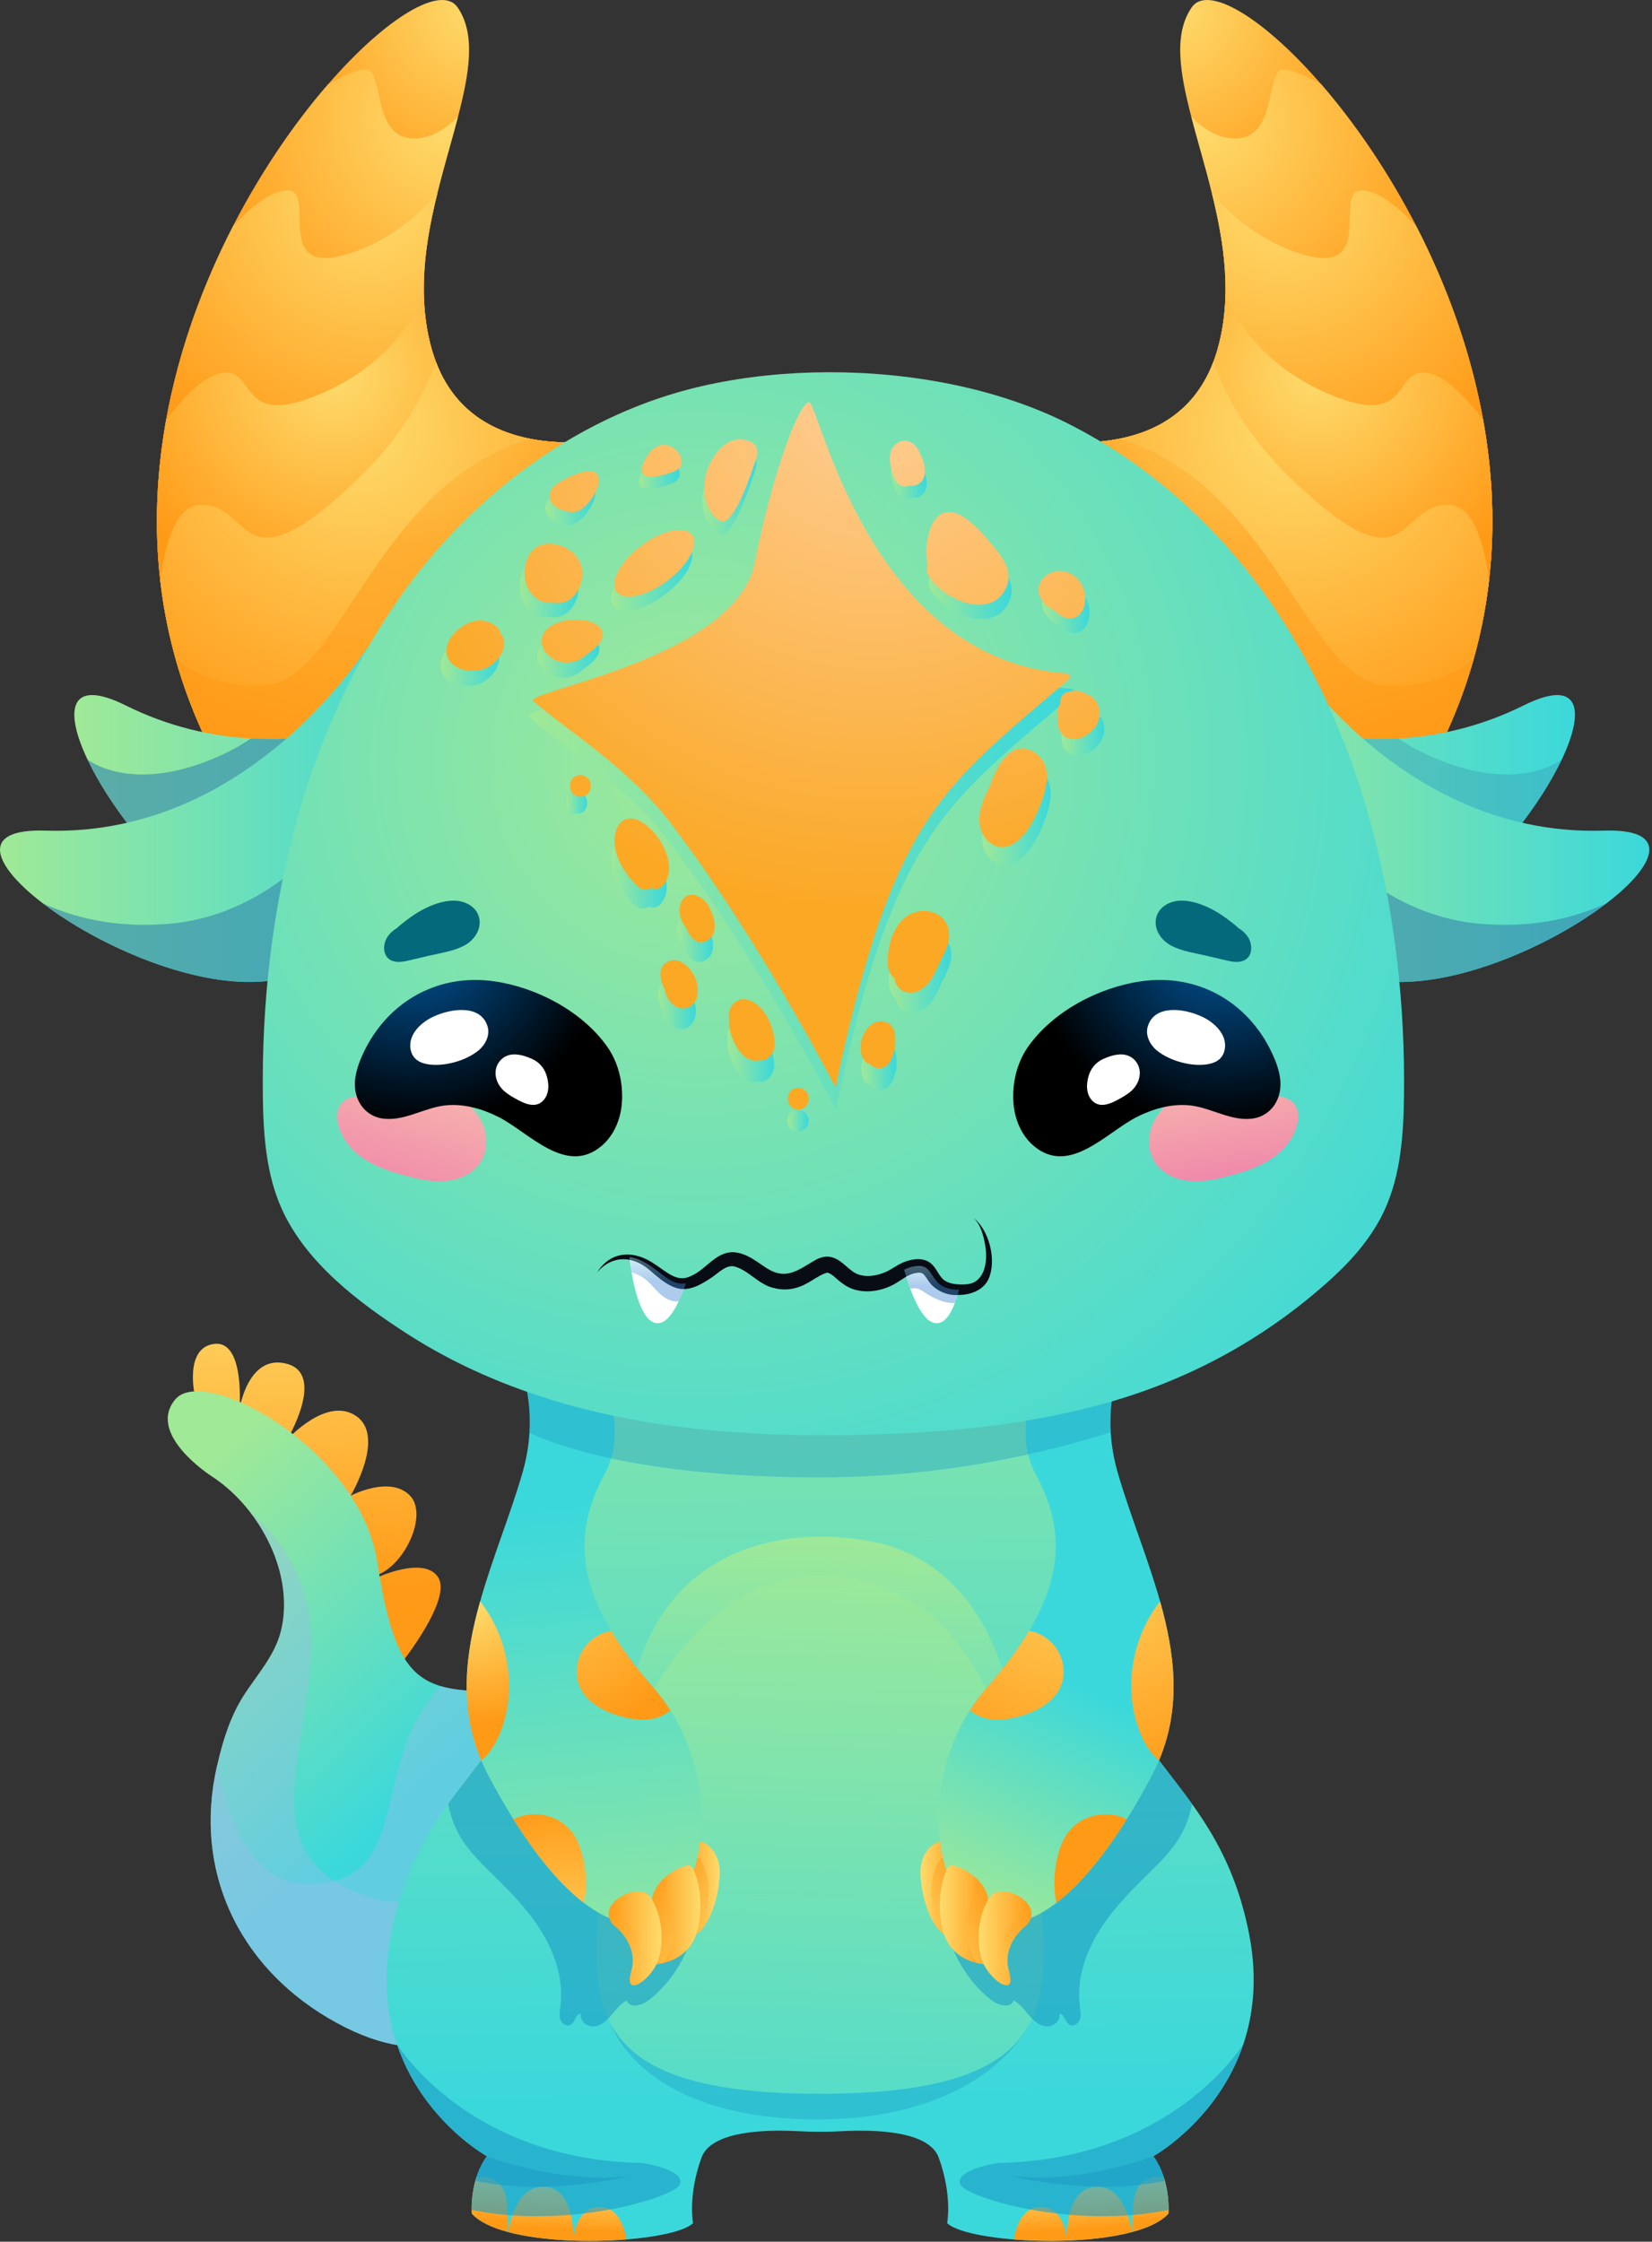 <svg width="577" height="783" viewBox="0 0 577 783" fill="none" xmlns="http://www.w3.org/2000/svg">
<rect x="0" y="0" width="577" height="783" fill="#333333" stroke="none"/>
<path d="M68.079 487.654C68.079 487.654 64.144 470.656 74.878 469.405C85.613 468.152 83.646 492.126 83.646 492.126C83.646 492.126 86.687 472.625 100.285 476.382C113.882 480.139 100.285 502.861 100.285 502.861C100.285 502.861 114.061 487.475 124.439 494.631C134.816 501.788 122.466 522.431 122.466 522.431C122.466 522.431 136.246 515.165 143.224 522.431C150.201 529.697 139.645 550.809 127.837 550.988H131.773C131.773 550.988 148.234 543.295 153.064 550.988C157.894 558.681 140.361 580.687 140.361 580.687L140.718 582.118L68.079 487.654Z" fill="url(#paint0_linear_611_22619)"/>
<path d="M192.967 655.118C192.967 655.118 181.159 744.215 114.602 704.851C82.977 686.151 67.54 652.992 75.763 616.998C75.838 616.687 75.903 616.365 75.989 616.053C77.921 607.767 80.444 599.597 85.038 592.372C89.816 584.858 96.128 578.234 98.21 569.325C101.496 555.305 96.396 539.772 87.25 528.029C83.374 523.059 78.79 518.775 73.809 515.566C73.809 515.566 50.912 500.892 61.281 488.729C71.662 476.556 125.69 506.258 131.777 545.622C136.232 574.434 141.45 585.222 153.891 588.936C158.442 590.3 163.971 590.707 170.777 590.707C174.62 590.707 177.82 592.188 180.461 594.69C180.461 594.69 180.461 594.69 180.461 594.7L180.483 594.722C182.286 596.429 183.843 598.63 185.174 601.174C194.75 619.414 192.967 655.118 192.967 655.118Z" fill="url(#paint1_linear_611_22619)"/>
<path opacity="0.4" d="M192.963 655.117C192.963 655.117 181.154 744.214 114.597 704.851C82.973 686.151 67.535 652.992 75.759 616.998C77.724 608.389 80.268 599.876 85.034 592.373C89.811 584.858 96.124 578.235 98.206 569.325C101.491 555.306 96.392 539.773 87.245 528.029C96.885 536.434 105.988 548.522 108.157 565.042C113.17 603.225 82.393 647.601 128.908 662.63C175.069 677.54 180.372 595.979 180.458 594.701L180.479 594.723L185.171 601.175C194.745 619.414 192.963 655.117 192.963 655.117Z" fill="#9ABFE8"/>
<path opacity="0.4" d="M192.967 655.118C192.967 655.118 181.158 744.215 114.601 704.851C82.976 686.151 67.539 652.992 75.763 616.998C75.837 616.687 75.903 616.365 75.988 616.053C79.498 636.138 87.979 658.617 108.397 658.09C145.133 657.145 128.333 615.667 153.893 588.938C158.444 590.301 163.973 590.708 170.779 590.708C174.622 590.708 177.822 592.189 180.463 594.691C180.463 594.691 180.463 594.691 180.463 594.702L180.485 594.723C182.288 596.43 183.845 598.632 185.176 601.176C194.75 619.415 192.967 655.118 192.967 655.118Z" fill="#9ABFE8"/>
<path d="M222.932 151.416L208.365 237.626L207.903 240.375L203.77 264.806L201.677 277.183L200.034 286.877C200.034 286.877 162.633 337.491 120.208 317.45C118.254 316.526 116.29 315.454 114.315 314.219C110.998 312.137 107.66 309.604 104.31 306.555C102.314 304.73 100.305 302.723 98.309 300.521C88.487 289.722 78.696 274.221 69.303 252.569C62.111 235.985 57.86 219.292 55.981 202.814C53.781 183.609 54.779 164.705 58.043 146.618C62.455 122.132 71.01 99.161 81.402 78.99C91.45 59.474 103.205 42.578 114.562 29.482C135.066 5.823 154.292 -5.46 159.821 2.57C166.165 11.78 164.039 25.133 159.972 40.774C159.972 40.774 159.961 40.774 159.961 40.785C157.792 49.093 155.076 58.035 152.79 67.353C149.892 79.085 147.659 91.409 148.057 103.733C148.25 109.949 149.109 116.163 150.891 122.315C151.288 123.699 151.728 125.03 152.211 126.308C167.711 167.572 222.932 151.416 222.932 151.416Z" fill="url(#paint2_radial_611_22619)"/>
<path d="M222.933 151.415L203.771 264.805L164.244 299.317L104.312 306.553C92.503 295.797 80.609 278.632 69.305 252.568C31.399 165.178 75.338 74.706 114.564 29.481C120.898 25.981 126.941 23.309 128.937 24.511C133.714 27.378 130.633 47.912 144.212 48.363C150.449 48.578 155.903 44.854 159.961 40.785C153.692 64.831 142.795 94.276 150.889 122.315C164.244 168.591 222.933 151.415 222.933 151.415Z" fill="url(#paint3_radial_611_22619)"/>
<path d="M222.934 151.417L203.772 264.807L201.679 277.184C182.689 283.325 133.351 293.577 98.311 300.521C88.489 289.722 78.698 274.221 69.306 252.569C42.382 190.491 56.757 126.845 81.404 78.99C86.987 72.989 94.029 66.977 99.836 66.494C111.29 65.538 94.587 96.552 120.833 88.919C135.873 84.539 146.479 74.835 152.791 67.354C148.433 85.001 145.588 103.958 150.891 122.314C164.245 168.593 222.934 151.417 222.934 151.417Z" fill="url(#paint4_radial_611_22619)"/>
<path d="M222.934 151.416L208.367 237.626L170.451 285.481L120.211 317.448C114.973 314.968 109.647 311.415 104.313 306.552C102.316 304.728 100.308 302.72 98.312 300.519C88.489 289.719 78.698 274.219 69.306 252.567C53.729 216.649 51.98 180.215 58.045 146.616C63.906 138.962 70.905 131.631 76.939 130.374C90.294 127.562 81.705 151.414 114.157 136.632C133.544 127.787 143.334 113.671 148.058 103.73C148.251 109.946 149.11 116.161 150.892 122.312C164.245 168.592 222.934 151.416 222.934 151.416Z" fill="url(#paint5_radial_611_22619)"/>
<path d="M222.931 151.416L208.364 237.627L207.902 240.375L200.978 250.659C200.978 250.659 192.82 261.286 182.857 273.674C169.589 290.172 153.132 309.817 148.505 311.728C145.961 312.78 132.113 313.596 114.314 314.218C110.997 312.136 107.659 309.603 104.31 306.554C102.313 304.729 100.305 302.722 98.309 300.52C96.762 298.825 95.216 297.011 93.682 295.078C85.416 284.698 77.225 270.818 69.303 252.569C66.125 245.227 63.517 237.885 61.434 230.531C58.814 221.267 57.033 212.002 55.98 202.814C57.709 189.277 61.627 176.354 70.258 176.31C88.39 176.235 83.139 206.764 123.686 168.592C139.467 153.746 147.851 138.91 152.209 126.309C158.651 143.441 171.93 150.676 185.262 153.274C204.037 156.945 222.931 151.416 222.931 151.416Z" fill="url(#paint6_radial_611_22619)"/>
<path opacity="0.49" d="M222.932 151.416L208.365 237.626L207.903 240.375L200.979 250.659C200.979 250.659 192.821 261.286 182.859 273.674L121.304 294.552L93.682 295.078C85.416 284.698 77.225 270.818 69.303 252.569C66.125 245.226 63.517 237.885 61.434 230.531C69.528 236.135 80.606 240.944 93.628 239.204C119.822 235.726 131.791 169.032 185.262 153.273C204.039 156.945 222.932 151.416 222.932 151.416Z" fill="url(#paint7_radial_611_22619)"/>
<path d="M193.66 259.578C193.66 259.578 151.966 330.072 103.883 328.538C92.633 328.173 80.716 322.173 69.659 313.487C52.676 300.155 37.744 280.478 30.552 265.278C22.392 248.071 24.11 236.574 43.874 246.385C58.699 253.75 73.535 257.141 87.663 257.935C114.629 259.46 139.051 251.559 155.991 243.83C170.891 237.035 180.005 230.379 180.005 230.379L167.156 256.228L193.66 259.578Z" fill="url(#paint8_linear_611_22619)"/>
<path opacity="0.67" d="M155.99 243.832L144.697 282.316L69.659 313.489C52.676 300.157 37.743 280.48 30.551 265.28C30.551 265.28 46.76 278.42 78.784 263.058C82.079 261.48 85.032 259.753 87.662 257.937C114.628 259.462 139.051 251.56 155.99 243.832Z" fill="#3A8FAD"/>
<path d="M157.569 239.815C157.569 239.815 151.408 298.243 122.573 327.431C117.355 332.702 111.409 337.028 104.614 339.872C79.558 350.371 37.23 332.616 14.87 315.462C-2.381 302.237 -7.749 289.366 15.868 290.129C91.722 292.544 133.009 218.947 133.009 218.947L132.074 247.791L157.569 239.815Z" fill="url(#paint9_linear_611_22619)"/>
<path opacity="0.67" d="M124.647 278.664L122.575 327.431C117.357 332.702 111.41 337.027 104.615 339.872C79.56 350.371 37.231 332.616 14.871 315.462C25.349 320.335 39.797 324.178 58.337 322.74C101.748 319.359 124.647 278.664 124.647 278.664Z" fill="#3A8FAD"/>
<path d="M353.121 151.416L367.689 237.626L368.15 240.375L372.283 264.806L374.376 277.183L376.018 286.877C376.018 286.877 413.42 337.491 455.844 317.45C457.798 316.526 459.762 315.454 461.738 314.219C465.056 312.137 468.394 309.604 471.744 306.555C473.74 304.73 475.748 302.723 477.745 300.521C487.567 289.722 497.358 274.221 506.75 252.569C513.943 235.985 518.194 219.292 520.073 202.814C522.273 183.609 521.275 164.705 518.011 146.618C513.599 122.132 505.044 99.161 494.652 78.99C484.604 59.474 472.849 42.578 461.492 29.482C440.988 5.823 421.761 -5.46 416.233 2.57C409.889 11.78 412.015 25.133 416.082 40.774C416.082 40.774 416.093 40.774 416.093 40.785C418.262 49.093 420.978 58.035 423.264 67.353C426.163 79.085 428.394 91.409 427.998 103.733C427.805 109.949 426.946 116.163 425.165 122.315C424.768 123.699 424.327 125.03 423.844 126.308C408.342 167.572 353.121 151.416 353.121 151.416Z" fill="url(#paint10_radial_611_22619)"/>
<path d="M353.121 151.415L372.283 264.805L411.81 299.317L471.743 306.553C483.551 295.797 495.445 278.632 506.749 252.568C544.655 165.178 500.715 74.706 461.49 29.481C455.156 25.981 449.113 23.309 447.116 24.511C442.338 27.378 445.42 47.912 431.84 48.363C425.603 48.578 420.15 44.854 416.092 40.785C422.361 64.831 433.257 94.276 425.163 122.315C411.81 168.591 353.121 151.415 353.121 151.415Z" fill="url(#paint11_radial_611_22619)"/>
<path d="M353.121 151.417L372.283 264.807L374.376 277.184C393.366 283.325 442.704 293.577 477.743 300.521C487.566 289.722 497.357 274.221 506.749 252.569C533.673 190.491 519.298 126.845 494.651 78.99C489.068 72.989 482.027 66.977 476.219 66.494C464.765 65.538 481.468 96.552 455.222 88.919C440.182 84.539 429.576 74.835 423.264 67.354C427.622 85.001 430.467 103.958 425.163 122.314C411.81 168.593 353.121 151.417 353.121 151.417Z" fill="url(#paint12_radial_611_22619)"/>
<path d="M353.121 151.416L367.689 237.626L405.606 285.481L455.845 317.448C461.084 314.968 466.409 311.415 471.744 306.552C473.74 304.728 475.748 302.72 477.745 300.519C487.567 289.719 497.358 274.219 506.75 252.567C522.327 216.649 524.076 180.215 518.011 146.616C512.15 138.962 505.151 131.631 499.118 130.374C485.764 127.562 494.351 151.414 461.9 136.632C442.512 127.787 432.721 113.671 427.998 103.73C427.805 109.946 426.946 116.161 425.165 122.312C411.81 168.592 353.121 151.416 353.121 151.416Z" fill="url(#paint13_radial_611_22619)"/>
<path d="M353.121 151.416L367.689 237.627L368.15 240.375L375.074 250.659C375.074 250.659 383.233 261.286 393.195 273.674C406.463 290.172 422.92 309.817 427.547 311.728C430.092 312.78 443.939 313.596 461.738 314.218C465.056 312.136 468.394 309.603 471.744 306.554C473.74 304.729 475.748 302.722 477.745 300.52C479.291 298.825 480.837 297.011 482.371 295.078C490.636 284.698 498.828 270.818 506.75 252.569C509.928 245.227 512.537 237.885 514.62 230.531C517.239 221.267 519.02 212.002 520.073 202.814C518.345 189.277 514.427 176.354 505.796 176.31C487.665 176.235 492.914 206.764 452.367 168.592C436.586 153.746 428.203 138.91 423.844 126.309C417.403 143.441 404.124 150.676 390.792 153.274C372.015 156.945 353.121 151.416 353.121 151.416Z" fill="url(#paint14_radial_611_22619)"/>
<path opacity="0.49" d="M353.121 151.416L367.689 237.626L368.15 240.375L375.074 250.659C375.074 250.659 383.233 261.286 393.195 273.674L454.75 294.552L482.371 295.078C490.636 284.698 498.828 270.818 506.75 252.569C509.928 245.226 512.537 237.885 514.62 230.531C506.526 236.135 495.447 240.944 482.425 239.204C456.232 235.726 444.262 169.032 390.792 153.273C372.015 156.945 353.121 151.416 353.121 151.416Z" fill="url(#paint15_radial_611_22619)"/>
<path d="M382.395 259.578C382.395 259.578 424.089 330.072 472.171 328.538C483.421 328.173 495.337 322.173 506.394 313.487C523.377 300.155 538.31 280.478 545.502 265.278C553.66 248.071 551.942 236.574 532.18 246.385C517.355 253.75 502.519 257.141 488.391 257.935C461.425 259.46 437.002 251.559 420.062 243.83C405.163 237.035 396.048 230.379 396.048 230.379L408.897 256.228L382.395 259.578Z" fill="url(#paint16_linear_611_22619)"/>
<path opacity="0.34" d="M420.066 243.832L431.36 282.316L506.398 313.489C523.381 300.157 538.314 280.48 545.506 265.28C545.506 265.28 529.295 278.42 497.273 263.058C493.978 261.48 491.025 259.753 488.395 257.937C461.428 259.462 437.006 251.56 420.066 243.832Z" fill="#3A8FAD"/>
<path d="M418.488 239.815C418.488 239.815 424.65 298.243 453.484 327.431C458.702 332.702 464.649 337.028 471.444 339.872C496.499 350.371 538.827 332.616 561.189 315.462C578.44 302.237 583.807 289.366 560.191 290.129C484.338 292.544 443.05 218.947 443.05 218.947L443.984 247.791L418.488 239.815Z" fill="url(#paint17_linear_611_22619)"/>
<path opacity="0.67" d="M451.41 278.664L453.482 327.431C458.7 332.702 464.647 337.027 471.442 339.872C496.497 350.371 538.825 332.616 561.187 315.462C550.709 320.335 536.261 324.178 517.721 322.74C474.307 319.359 451.41 278.664 451.41 278.664Z" fill="#3A8FAD"/>
<path d="M402.855 753.154C409.06 761.741 408.105 773.194 408.105 773.194C396.177 786.549 338.929 784.165 330.812 776.533C330.812 776.533 332.723 766.99 327.871 753.636C324.444 744.176 305.113 743.806 294.109 744.397C288.998 744.671 283.89 744.671 278.779 744.397C267.775 743.806 248.444 744.176 245.017 753.636C240.165 766.99 242.076 776.533 242.076 776.533C239.178 779.259 229.967 781.321 218.802 782.222C205.383 783.317 189.13 782.738 177.558 779.656C177.503 779.645 177.461 779.635 177.407 779.613C171.781 778.11 167.284 775.996 164.782 773.193C164.782 773.193 164.739 772.721 164.739 771.895C164.706 769.747 164.868 765.24 166.424 760.441C167.207 757.993 168.356 755.471 170.031 753.152C170.031 753.152 158.685 746.862 148.905 733.658C144.911 728.258 141.164 721.689 138.589 713.927C138.578 713.916 138.578 713.916 138.578 713.916C135.046 703.343 133.65 690.536 136.624 675.39C137.387 671.484 138.298 667.833 139.318 664.398C143.601 649.981 149.924 639.343 156.516 630.122C157.492 628.759 158.47 627.428 159.446 626.118C162.366 622.221 165.287 618.54 168.055 614.857C172.37 609.146 176.311 603.446 179.338 597.027C182.021 591.36 183.986 585.133 184.846 577.823C185.071 575.912 185.221 573.926 185.297 571.855C185.909 553.165 188.078 526.694 190.32 502.767C191.748 487.459 193.218 473.183 194.335 462.651C194.796 458.282 195.205 454.558 195.526 451.669C195.987 447.397 196.267 444.949 196.267 444.949H247.795L286.44 475.489L324.571 445.357L325.086 444.949H376.614C376.614 444.949 376.765 446.237 377.011 448.577C377.354 451.637 377.891 456.51 378.546 462.65C379.641 472.987 381.079 486.953 382.486 501.95C384.751 526.092 386.962 552.949 387.585 571.853C388.219 590.81 395.733 602.79 404.825 614.856C416.343 630.131 430.396 645.536 436.257 675.388C446.751 728.829 402.855 753.154 402.855 753.154Z" fill="url(#paint18_linear_611_22619)"/>
<path d="M359.091 707.821C359.091 707.821 359.091 707.832 359.08 707.843C350.546 722.646 330.697 730.89 289.668 731.331L283.226 731.298V731.331C282.228 731.32 281.272 731.298 280.306 731.278H279.813C240.566 730.409 221.597 722.002 213.482 707.243C213.471 707.221 213.471 707.21 213.471 707.21C203.659 689.326 209.757 662.146 215.028 627.774C215.876 622.256 216.703 616.557 217.422 610.684C217.659 608.805 217.883 606.927 218.099 605.017C219.291 594.368 221.609 583.719 225.915 573.865C239.58 542.553 270.948 532.837 303.024 538.215C336.013 543.744 351.364 574.304 354.799 605.017C356.108 616.749 357.848 627.817 359.512 638.154C360.07 641.696 360.628 645.153 361.155 648.524C361.187 648.75 361.219 648.964 361.251 649.189C361.402 650.123 361.552 651.056 361.681 651.98C361.692 652.013 361.692 652.034 361.692 652.066C365.243 675.445 366.842 694.349 359.091 707.821Z" fill="url(#paint19_linear_611_22619)"/>
<path opacity="0.62" d="M226.579 698.665C224.195 700.522 219.848 701.606 218.904 698.751C216.682 699.856 215.158 701.949 213.548 703.839C211.937 705.718 209.941 707.563 207.472 707.8C205.002 708.037 202.265 705.793 202.92 703.398C201.117 703.28 200.955 706.243 199.42 707.199C198.111 708.015 196.307 706.92 195.759 705.471C195.222 704.032 195.534 702.422 195.738 700.898C196.887 692.181 194.202 683.303 189.758 675.725C185.314 668.147 179.184 661.716 172.915 655.555C168.438 651.153 163.79 646.774 160.645 641.331C158.627 637.842 157.318 634.053 156.523 630.124C157.5 628.76 158.477 627.43 159.454 626.119C162.374 622.222 165.294 618.541 168.063 614.859C172.378 609.147 176.319 603.447 179.346 597.029C182.029 591.361 183.994 585.135 184.853 577.824C206.623 593.851 225.131 614.128 236.8 638.378C239.581 644.142 241.974 650.154 243.016 656.466C245.591 672.097 239.053 688.896 226.579 698.665Z" fill="#1E9EC6"/>
<path d="M176.952 768.901C177.403 773.281 177.478 776.898 177.414 779.615C171.788 778.112 167.291 775.998 164.789 773.195C164.789 773.195 164.746 772.723 164.746 771.897C164.713 769.75 164.875 765.242 166.431 760.443C168.257 760.206 176.007 759.755 176.952 768.901Z" fill="url(#paint20_linear_611_22619)"/>
<path d="M218.807 782.223C205.388 783.318 189.135 782.738 177.562 779.657C178.646 773.141 181.706 763.415 190.186 763.813C198.613 764.221 200.191 774.729 200.309 781.772C200.985 776.951 203.068 771.079 209.155 770.865C215.521 770.651 217.915 777.156 218.807 782.223Z" fill="url(#paint21_linear_611_22619)"/>
<path opacity="0.62" d="M237.571 762.816C236.197 767.335 198.892 778.918 164.744 771.897C164.711 769.943 164.851 766.036 166.042 761.731C166.826 758.886 168.071 755.881 170.036 753.155C170.036 753.155 158.69 746.864 148.91 733.66C144.916 728.261 141.169 721.691 138.594 713.93C139.131 714.81 163.853 754.421 224.184 755.484C224.184 755.484 239.159 757.631 237.571 762.816Z" fill="#1E9EC6"/>
<path opacity="0.62" d="M220.384 759.97C219.139 760.281 191.486 767.173 166.043 761.731C166.826 758.886 168.072 755.881 170.037 753.154C170.037 753.154 196.059 763.169 220.384 759.97Z" fill="#1E9EC6"/>
<path d="M354.797 605.017C356.107 616.749 357.846 627.817 359.51 638.154C353.144 602.429 336.473 550.388 286.448 550.388C251.055 550.388 229.198 583.998 217.422 610.684C217.658 608.805 217.883 606.927 218.099 605.017C219.29 594.368 221.609 583.719 225.914 573.865C239.579 542.553 270.947 532.837 303.023 538.215C336.011 543.744 351.362 574.304 354.797 605.017Z" fill="url(#paint22_linear_611_22619)"/>
<path d="M251.364 655.19C250.924 662.135 248.67 669.907 245.085 673.911C243.808 675.349 242.347 676.294 240.748 676.541C234.661 677.497 239.202 653.761 239.202 653.761C239.202 653.761 239.685 651.228 240.458 648.651C241.059 646.612 241.843 644.551 242.713 643.681C244.688 641.707 251.955 645.764 251.364 655.19Z" fill="url(#paint23_linear_611_22619)"/>
<path opacity="0.47" d="M245.085 673.91C243.808 675.349 242.347 676.294 240.748 676.54C234.661 677.496 239.202 653.761 239.202 653.761C239.202 653.761 239.685 651.227 240.458 648.65H243.614C243.614 648.65 251.364 655.189 245.085 673.91Z" fill="url(#paint24_linear_611_22619)"/>
<path d="M228.242 671.099C220.534 673.535 212.311 671.046 203.97 664.679C195.736 658.399 187.395 648.319 179.333 635.449C176.349 630.682 173.396 625.53 170.509 620.045C169.619 618.36 168.824 616.685 168.116 615C168.105 614.956 168.083 614.903 168.062 614.86C160.268 596.364 162.512 577.76 167.708 559.329C171.948 544.258 178.153 529.305 182.436 514.609C183.875 509.661 184.658 504.959 184.926 500.526C186.139 481.407 178.024 467.334 173.451 461.033C171.733 458.639 170.509 457.361 170.509 457.361L178.12 459.057L194.341 462.654L200.567 464.038C200.567 464.038 219.858 487.772 213.417 509.403C212.848 511.324 212.075 513.224 211.066 515.092C201.608 532.621 201.307 549.293 213.448 569.624C217.173 575.871 222.079 582.453 228.241 589.516C230.452 592.049 232.417 594.69 234.156 597.416C253.039 627.011 244.849 665.859 228.242 671.099Z" fill="url(#paint25_linear_611_22619)"/>
<path d="M243.456 674.631C241.374 682.252 235.308 684.807 231.701 685.655C230.07 686.041 228.942 686.084 228.942 686.084L227.986 666.397C226.924 661.727 229.726 657.766 233.042 655.104C236.424 652.41 240.32 651.068 241.222 651.733C243.015 653.044 246.472 663.541 243.456 674.631Z" fill="url(#paint26_linear_611_22619)"/>
<path opacity="0.47" d="M231.701 685.654C230.07 686.041 228.942 686.084 228.942 686.084L227.986 666.397C226.924 661.727 229.726 657.766 233.042 655.104C232.581 657.916 232.355 662.563 234.567 666.922C237.401 672.527 234.535 681.393 231.701 685.654Z" fill="url(#paint27_linear_611_22619)"/>
<path d="M229.895 684.646C227.673 691.312 218.001 698.097 220.308 689.144C220.362 688.962 220.416 688.778 220.469 688.585C223.335 678.806 214.264 672.365 214.264 672.365C211.559 669.371 212.472 666.29 214.79 664.035C218.182 660.708 224.612 659.205 227.028 662.467C231.087 667.954 232.161 677.851 229.895 684.646Z" fill="url(#paint28_linear_611_22619)"/>
<path opacity="0.47" d="M220.469 688.585C223.335 678.805 214.264 672.365 214.264 672.365C211.559 669.371 212.472 666.29 214.79 664.035C214.715 665.7 215.047 667.417 215.939 668.812C217.056 670.573 219.095 671.431 220.34 673.085C221.424 674.502 222.23 676.155 222.734 677.873C223.894 681.855 223.153 686.074 220.308 689.144C220.362 688.962 220.416 688.779 220.469 688.585Z" fill="url(#paint29_linear_611_22619)"/>
<path d="M174.332 606.122C172.937 609.386 170.8 612.671 168.116 615.001C168.105 614.957 168.083 614.904 168.062 614.861C160.268 596.364 162.512 577.761 167.708 559.33C177.874 572.277 180.816 590.89 174.332 606.122Z" fill="url(#paint30_radial_611_22619)"/>
<path d="M234.159 597.417C232.559 598.77 230.584 599.735 228.533 600.218C224.572 601.152 220.406 600.519 216.499 599.424C208.663 597.224 200.773 592.039 201.438 582.914C201.857 577.225 205.485 572.426 210.766 570.355C211.626 570.011 212.527 569.776 213.451 569.625C217.175 575.872 222.082 582.453 228.243 589.516C230.456 592.05 232.419 594.69 234.159 597.417Z" fill="url(#paint31_radial_611_22619)"/>
<path d="M203.972 664.68C195.739 658.4 187.397 648.32 179.336 635.449C185.927 632.003 194.902 633.796 199.539 639.658C201.535 642.18 202.738 645.261 203.511 648.396C204.83 653.698 204.971 659.291 203.972 664.68Z" fill="url(#paint32_radial_611_22619)"/>
<path opacity="0.62" d="M346.315 698.665C348.697 700.522 353.046 701.606 353.99 698.751C356.212 699.856 357.736 701.949 359.346 703.839C360.956 705.718 362.954 707.563 365.422 707.8C367.892 708.037 370.629 705.793 369.974 703.398C371.777 703.28 371.939 706.243 373.474 707.199C374.783 708.015 376.587 706.92 377.134 705.471C377.672 704.032 377.36 702.422 377.156 700.898C376.007 692.181 378.692 683.303 383.136 675.725C387.58 668.147 393.71 661.716 399.979 655.555C404.455 651.153 409.103 646.774 412.249 641.331C414.267 637.842 415.576 634.053 416.372 630.124C415.395 628.76 414.418 627.43 413.441 626.119C410.522 622.222 407.601 618.541 404.832 614.859C400.516 609.147 396.576 603.447 393.549 597.029C390.865 591.361 388.901 585.135 388.042 577.824C366.272 593.851 347.764 614.128 336.095 638.378C333.315 644.142 330.921 650.154 329.88 656.466C327.304 672.097 333.841 688.896 346.315 698.665Z" fill="#1E9EC6"/>
<path d="M395.942 768.901C395.492 773.281 395.416 776.898 395.481 779.615C401.107 778.112 405.604 775.998 408.105 773.195C408.105 773.195 408.148 772.723 408.148 771.897C408.181 769.75 408.019 765.242 406.463 760.443C404.638 760.206 396.887 759.755 395.942 768.901Z" fill="url(#paint33_linear_611_22619)"/>
<path d="M354.086 782.223C367.505 783.318 383.758 782.738 395.33 779.657C394.246 773.141 391.187 763.415 382.707 763.813C374.28 764.221 372.702 774.729 372.584 781.772C371.908 776.951 369.825 771.079 363.738 770.865C357.37 770.651 354.977 777.156 354.086 782.223Z" fill="url(#paint34_linear_611_22619)"/>
<path opacity="0.62" d="M335.321 762.816C336.695 767.335 374 778.918 408.147 771.897C408.18 769.943 408.039 766.036 406.848 761.731C406.065 758.886 404.819 755.881 402.854 753.155C402.854 753.155 414.201 746.864 423.981 733.66C427.975 728.261 431.721 721.691 434.298 713.93C433.761 714.81 409.039 754.421 348.708 755.484C348.708 755.484 333.732 757.631 335.321 762.816Z" fill="#1E9EC6"/>
<path opacity="0.62" d="M352.508 759.97C353.753 760.281 381.406 767.173 406.849 761.731C406.065 758.886 404.82 755.881 402.855 753.154C402.855 753.154 376.833 763.169 352.508 759.97Z" fill="#1E9EC6"/>
<path d="M321.526 655.19C321.967 662.135 324.22 669.907 327.806 673.911C329.083 675.349 330.543 676.294 332.143 676.541C338.229 677.497 333.689 653.761 333.689 653.761C333.689 653.761 333.206 651.228 332.432 648.651C331.831 646.612 331.048 644.551 330.178 643.681C328.204 641.707 320.936 645.764 321.526 655.19Z" fill="url(#paint35_linear_611_22619)"/>
<path opacity="0.47" d="M327.806 673.91C329.083 675.349 330.544 676.294 332.143 676.54C338.23 677.496 333.689 653.761 333.689 653.761C333.689 653.761 333.206 651.227 332.433 648.65H329.276C329.276 648.65 321.527 655.189 327.806 673.91Z" fill="url(#paint36_linear_611_22619)"/>
<path d="M344.65 671.099C352.358 673.535 360.581 671.046 368.922 664.679C377.156 658.399 385.497 648.319 393.559 635.449C396.543 630.682 399.496 625.53 402.383 620.045C403.273 618.36 404.067 616.685 404.776 615C404.787 614.956 404.809 614.903 404.83 614.86C412.624 596.364 410.38 577.76 405.184 559.329C400.944 544.258 394.739 529.305 390.455 514.609C389.017 509.661 388.233 504.959 387.965 500.526C386.752 481.407 394.868 467.334 399.441 461.033C401.159 458.639 402.383 457.361 402.383 457.361L394.772 459.057L378.551 462.654L372.324 464.038C372.324 464.038 353.034 487.772 359.475 509.403C360.045 511.324 360.817 513.224 361.826 515.092C371.284 532.621 371.585 549.293 359.444 569.624C355.719 575.871 350.813 582.453 344.651 589.516C342.44 592.049 340.475 594.69 338.736 597.416C319.852 627.011 328.042 665.859 344.65 671.099Z" fill="url(#paint37_linear_611_22619)"/>
<path d="M329.441 674.631C331.523 682.252 337.589 684.807 341.195 685.655C342.827 686.041 343.954 686.084 343.954 686.084L344.91 666.397C345.972 661.727 343.171 657.766 339.854 655.104C336.473 652.41 332.576 651.068 331.674 651.733C329.88 653.044 326.423 663.541 329.441 674.631Z" fill="url(#paint38_linear_611_22619)"/>
<path opacity="0.47" d="M341.193 685.654C342.825 686.041 343.953 686.084 343.953 686.084L344.908 666.397C345.971 661.727 343.169 657.766 339.853 655.104C340.314 657.916 340.539 662.563 338.328 666.922C335.493 672.527 338.359 681.393 341.193 685.654Z" fill="url(#paint39_linear_611_22619)"/>
<path d="M342.995 684.646C345.217 691.312 354.89 698.097 352.582 689.144C352.529 688.962 352.474 688.778 352.42 688.585C349.554 678.806 358.625 672.365 358.625 672.365C361.33 669.371 360.417 666.29 358.099 664.035C354.707 660.708 348.277 659.205 345.86 662.467C341.804 667.954 340.73 677.851 342.995 684.646Z" fill="url(#paint40_linear_611_22619)"/>
<path opacity="0.47" d="M352.423 688.585C349.556 678.805 358.628 672.365 358.628 672.365C361.333 669.371 360.42 666.29 358.102 664.035C358.176 665.7 357.843 667.417 356.953 668.812C355.836 670.573 353.796 671.431 352.552 673.085C351.468 674.502 350.663 676.155 350.157 677.873C348.999 681.855 349.739 686.074 352.583 689.144C352.53 688.962 352.477 688.779 352.423 688.585Z" fill="url(#paint41_linear_611_22619)"/>
<path d="M398.562 606.122C399.957 609.386 402.093 612.671 404.778 615.001C404.788 614.957 404.81 614.904 404.832 614.861C412.625 596.364 410.381 577.761 405.186 559.33C395.019 572.277 392.078 590.89 398.562 606.122Z" fill="url(#paint42_radial_611_22619)"/>
<path d="M338.734 597.417C340.334 598.77 342.309 599.735 344.36 600.218C348.321 601.152 352.486 600.519 356.393 599.424C364.23 597.224 372.12 592.039 371.455 582.914C371.036 577.225 367.408 572.426 362.126 570.355C361.267 570.011 360.366 569.776 359.442 569.625C355.718 575.872 350.811 582.453 344.65 589.516C342.437 592.05 340.474 594.69 338.734 597.417Z" fill="url(#paint43_radial_611_22619)"/>
<path d="M368.924 664.68C377.157 658.4 385.499 648.32 393.56 635.449C386.969 632.003 377.994 633.796 373.357 639.658C371.36 642.18 370.158 645.261 369.385 648.396C368.064 653.698 367.924 659.291 368.924 664.68Z" fill="url(#paint44_radial_611_22619)"/>
<path opacity="0.4" d="M387.944 500.279C386.183 500.838 384.359 501.395 382.491 501.954C375.428 504.058 367.602 506.13 359.09 508.008C338.446 512.581 313.798 516.038 286.446 516.038C253.929 516.038 230.173 513.011 213.415 509.403C203.314 507.225 195.745 504.841 190.325 502.769C188.199 501.964 186.407 501.201 184.925 500.525C186.138 481.406 178.022 467.334 173.449 461.032L178.119 459.058L195.53 451.673L211.397 444.953L224.902 439.23L324.577 445.36L377.017 448.58C377.359 451.64 377.897 456.514 378.552 462.653L402.383 457.361C402.383 457.361 386.398 474.043 387.944 500.279Z" fill="#1E9EC6"/>
<path d="M490.39 382.34C490.23 395.995 489.306 410.046 483.735 422.338C479.409 431.892 472.496 439.846 464.927 446.716C442.749 466.854 417.006 481.143 388.279 489.515C388.279 489.515 388.279 489.515 388.268 489.515C387.602 489.719 386.937 489.901 386.261 490.094C384.672 490.544 383.083 490.974 381.484 491.382C373.851 493.357 366.121 494.957 358.35 496.245C339.349 499.412 320.005 500.732 300.725 501.161C271.794 501.816 242.615 500.463 214.329 494.526C210.615 493.743 206.911 492.884 203.218 491.94C199.353 490.942 195.499 489.857 191.678 488.665C189.144 487.871 186.611 487.044 184.109 486.154C169.488 481.034 155.404 474.367 142.382 465.994C125.388 455.067 106.978 441.175 98.444 422.336C92.883 410.045 91.949 395.994 91.798 382.339C91.101 320.904 105.099 257.828 139.612 208.717C156.584 184.554 178.902 164.244 204.205 150.482C204.892 150.117 205.569 149.752 206.256 149.388C217.903 143.258 230.173 138.513 242.841 135.411C249.207 133.855 255.863 132.62 262.711 131.74C264.429 131.514 266.157 131.31 267.896 131.139C296.097 128.209 326.993 130.957 353.637 139.91C360.195 142.11 366.486 144.687 372.423 147.639C373.432 148.143 374.441 148.659 375.439 149.185C377.522 150.269 379.593 151.407 381.633 152.587C382.159 152.877 382.664 153.177 383.179 153.478C383.877 153.886 384.564 154.294 385.252 154.723C385.842 155.088 386.443 155.454 387.033 155.829C387.195 155.904 387.345 156 387.494 156.108C388.321 156.623 389.148 157.149 389.975 157.685C390.909 158.286 391.843 158.909 392.766 159.532C393.367 159.94 393.968 160.348 394.559 160.777C395.085 161.132 395.611 161.497 396.126 161.872C397.093 162.548 398.037 163.235 398.982 163.933C400.248 164.868 401.505 165.822 402.75 166.8C417.876 178.554 431.359 192.756 442.578 208.719C477.079 257.829 491.077 320.906 490.39 382.34Z" fill="url(#paint45_radial_611_22619)"/>
<path d="M361.676 651.979C361.536 651.163 361.397 650.229 361.246 649.188C361.397 650.122 361.547 651.056 361.676 651.979Z" fill="url(#paint46_linear_611_22619)"/>
<path opacity="0.4" d="M359.079 707.843C358.596 708.841 342.418 740.982 283.58 740.272C224.891 739.574 213.856 708.357 213.48 707.242C221.596 722.002 240.565 730.408 279.811 731.277H280.305C281.271 731.299 282.227 731.319 283.225 731.33V731.297L289.666 731.33C330.696 730.891 350.545 722.646 359.079 707.843Z" fill="#1E9EC6"/>
<path d="M127.247 382.477C124.193 382.794 120.767 383.316 118.965 385.802C117.646 387.622 117.567 390.08 118.017 392.283C119.088 397.522 122.809 401.934 127.277 404.871C131.745 407.809 136.933 409.443 142.107 410.79C146.592 411.958 151.219 412.944 155.833 412.505C160.447 412.064 165.106 410.001 167.698 406.159C170.659 401.773 170.383 395.705 167.826 391.071C165.269 386.438 160.745 383.133 155.859 381.101C149.466 378.44 142.264 377.762 135.486 379.183L127.247 382.477Z" fill="url(#paint47_linear_611_22619)"/>
<path d="M216.901 377.786C216.199 373.327 214.555 369.023 211.944 365.389C203.156 353.158 187.384 344.86 172.567 342.753C152.016 339.828 133.993 350.77 126.042 369.769C124.336 373.848 123.197 378.432 124.55 382.79C125.785 386.762 128.887 389.789 133.021 390.583C140.719 392.08 148.129 386.811 155.742 386.081C162.019 385.48 168.341 387.252 173.98 390.075C184.703 395.442 197.557 410.764 210.052 400.308C214.423 396.65 216.779 390.961 217.205 385.276C217.391 382.79 217.291 380.264 216.901 377.786Z" fill="url(#paint48_radial_611_22619)"/>
<path d="M168.185 355.053C163.32 350.571 152.888 353.535 148.394 356.833C146.334 358.345 144.497 360.303 143.684 362.725C142.872 365.147 143.273 368.082 145.128 369.838C146.167 370.821 147.555 371.362 148.957 371.646C154.655 372.799 162.654 370.604 167.147 366.894C169.568 364.895 171.195 361.598 170.311 358.585C169.873 357.088 169.136 355.928 168.185 355.053Z" fill="white"/>
<path d="M190.092 373.757C189.158 372.08 187.742 370.73 185.751 369.835C183.937 369.019 181.972 368.385 179.965 368.3C177.754 368.192 175.692 369.072 174.372 370.866C171.98 374.114 173.145 378.358 175.907 380.921C177.412 382.317 179.241 383.308 181.046 384.284C184.015 385.888 187.726 387.142 190.162 383.897C191.318 382.358 191.665 380.324 191.468 378.41C191.291 376.689 190.849 375.115 190.092 373.757Z" fill="white"/>
<path d="M167.451 321.067C166.816 316.957 162.797 314.725 158.933 314.596C154.868 314.461 150.696 316.055 147.185 317.979C145.483 318.911 143.868 319.994 142.321 321.165C141.077 322.105 139.769 323.07 138.639 324.175C137.456 324.867 136.387 325.758 135.518 326.967C133.319 330.03 133.566 335.068 137.928 335.863C139.698 336.185 141.438 335.795 143.159 335.391C145.34 334.878 147.523 334.365 149.703 333.852C153.764 332.898 158.198 332.292 161.949 330.385C165.351 328.654 168.063 325.033 167.451 321.067Z" fill="#04697A"/>
<path d="M443.937 382.477C446.99 382.794 450.417 383.316 452.219 385.802C453.539 387.622 453.616 390.08 453.166 392.283C452.096 397.522 448.375 401.934 443.907 404.871C439.438 407.809 434.251 409.443 429.076 410.79C424.591 411.958 419.965 412.944 415.351 412.505C410.737 412.064 406.078 410.001 403.485 406.159C400.525 401.773 400.8 395.705 403.357 391.071C405.914 386.438 410.438 383.133 415.324 381.101C421.718 378.44 428.92 377.762 435.698 379.183L443.937 382.477Z" fill="url(#paint49_linear_611_22619)"/>
<path d="M354.281 377.786C354.984 373.327 356.628 369.023 359.238 365.389C368.026 353.158 383.799 344.86 398.615 342.753C419.166 339.828 437.19 350.77 445.14 369.769C446.847 373.848 447.985 378.432 446.632 382.79C445.397 386.762 442.295 389.789 438.162 390.583C430.464 392.08 423.054 386.811 415.44 386.081C409.163 385.48 402.841 387.252 397.202 390.075C386.479 395.442 373.625 410.764 361.131 400.308C356.759 396.65 354.403 390.961 353.977 385.276C353.791 382.79 353.891 380.264 354.281 377.786Z" fill="url(#paint50_radial_611_22619)"/>
<path d="M402.996 355.053C407.861 350.571 418.293 353.535 422.787 356.833C424.847 358.345 426.684 360.303 427.497 362.725C428.309 365.147 427.908 368.082 426.052 369.838C425.014 370.821 423.625 371.362 422.223 371.646C416.525 372.799 408.526 370.604 404.033 366.894C401.612 364.895 399.985 361.598 400.868 358.585C401.308 357.088 402.045 355.928 402.996 355.053Z" fill="white"/>
<path d="M381.089 373.757C382.023 372.08 383.438 370.73 385.43 369.835C387.244 369.019 389.209 368.385 391.216 368.3C393.427 368.192 395.489 369.072 396.809 370.866C399.201 374.114 398.037 378.358 395.274 380.921C393.769 382.317 391.94 383.308 390.134 384.284C387.164 385.888 383.454 387.142 381.017 383.897C379.862 382.358 379.515 380.324 379.713 378.41C379.89 376.689 380.332 375.115 381.089 373.757Z" fill="white"/>
<path d="M403.731 321.067C404.366 316.957 408.386 314.725 412.25 314.596C416.314 314.461 420.487 316.055 423.998 317.979C425.7 318.911 427.315 319.994 428.862 321.165C430.106 322.105 431.414 323.07 432.544 324.175C433.727 324.867 434.796 325.758 435.665 326.967C437.864 330.03 437.617 335.068 433.255 335.863C431.485 336.185 429.745 335.795 428.024 335.391C425.843 334.878 423.661 334.365 421.48 333.852C417.419 332.898 412.985 332.292 409.234 330.385C405.831 328.654 403.119 325.033 403.731 321.067Z" fill="#04697A"/>
<path d="M239.567 448.271C238.836 450.407 237.989 452.587 237.044 454.572C235.048 458.77 232.611 462.087 229.841 462.194C224.517 462.398 221.769 451.32 220.576 444.45C220.05 441.39 219.824 439.168 219.824 439.168L220.34 439.115C221.101 439.244 221.897 439.47 222.711 439.791C230.194 442.732 233.329 449.183 239.567 448.271Z" fill="white"/>
<path d="M334.97 450.482C334.562 452.05 334.09 453.628 333.531 455.088C331.996 459.124 329.87 462.302 326.993 462.194C323.3 462.045 320.187 456.204 317.943 450.172C317.095 447.874 316.364 445.556 315.785 443.506C317.084 442.841 318.533 442.337 320.498 442.186C326.95 441.691 324.159 450.515 334.97 450.482Z" fill="white"/>
<path d="M208.543 444.462C213.385 436.737 221.572 436.636 228.605 441.505C233.231 444.485 236.639 448.254 241.649 445.544C246.64 443.323 250.044 437.237 256.162 437.372C260.841 437.705 264.063 440.546 267.672 442.894C274.783 447.44 278.876 443.45 285.237 439.868C286.304 439.308 287.901 438.847 289.242 438.945C290.868 439.006 292.155 439.723 293.161 440.353C295.071 441.688 296.257 442.987 297.528 443.885C300.967 446.687 306.321 445.87 310.262 443.85C311.683 443.117 313.183 441.987 315.189 441.064C318.406 439.651 322.842 438.929 325.57 441.683C327.519 443.66 328.206 446.431 330.427 447.555C332.247 448.603 335.101 448.765 337.323 448.603C343.86 448.279 345.07 440.87 344.159 435.334C343.573 431.87 342.709 428.079 340.174 425.471C345.522 429.876 348.116 440.118 345.343 446.566C343.632 450.637 338.949 452.325 334.799 452.311C330.597 452.681 325.989 450.502 323.839 446.712C322.971 445.565 322.588 444.663 321.316 444.535C317.849 444.524 315.879 446.443 312.745 448.314C307.265 451.521 299.525 452.386 294.312 448.321C292.12 446.875 290.867 444.964 288.942 444.512C285.277 445.483 282.386 448.88 277.35 450.006C275.171 450.541 272.782 450.5 270.635 449.965C265.124 448.944 261.53 443.622 256.389 442.323C253.389 441.833 251.059 444.599 248.466 446.279C238.999 452.817 235.058 450.782 227.026 443.742C221.182 438.638 213.918 438.181 208.543 444.462Z" fill="#080C14"/>
<path opacity="0.44" d="M239.569 448.271C238.839 450.407 237.992 452.587 237.047 454.572C231.464 454.98 228.749 449.344 225.314 446.747C223.607 445.459 221.932 444.793 220.58 444.45C220.054 441.39 219.828 439.168 219.828 439.168L220.344 439.115C221.105 439.244 221.901 439.47 222.715 439.791C230.197 442.732 233.332 449.183 239.569 448.271Z" fill="url(#paint51_linear_611_22619)"/>
<path opacity="0.44" d="M334.969 450.484C334.561 452.051 334.089 453.629 333.53 455.089C329.611 455.411 325.533 453.2 322.162 450.913C320.519 449.808 319.091 449.775 317.943 450.172C317.095 447.874 316.364 445.556 315.785 443.506C317.084 442.841 318.533 442.337 320.498 442.186C326.948 441.692 324.158 450.516 334.969 450.484Z" fill="url(#paint52_linear_611_22619)"/>
<path d="M184.67 250.426C180.542 246.94 256.417 235.399 263.204 201.466C269.99 167.534 279.18 144.266 282.584 144.266C285.924 144.266 303.716 235.715 373.97 240.55C375.161 240.632 375.44 242.018 374.536 242.799C330.646 280.724 312.468 289.995 291.926 387.431C291.926 387.431 264.805 334.75 233.511 293.813C218.502 274.18 198.589 262.181 184.67 250.426Z" fill="url(#paint53_linear_611_22619)"/>
<path d="M241.019 191.399C243.591 194.825 239.675 202.108 232.271 207.667C224.868 213.226 216.78 214.957 214.208 211.532C211.636 208.107 215.552 200.823 222.956 195.264C230.359 189.705 238.446 187.974 241.019 191.399Z" fill="url(#paint54_linear_611_22619)"/>
<path d="M194.487 172.381C186.518 176.751 191.578 183.288 198.85 183.288C206.122 183.288 217.03 160.02 194.487 172.381Z" fill="url(#paint55_linear_611_22619)"/>
<path d="M248.733 163.655C242.305 173.501 246.114 184.374 251.204 186.558C255.928 188.586 262.659 167.758 263.606 164.812C263.96 163.711 264.299 162.566 264.174 161.417C263.787 157.869 258.763 157.059 256.005 157.74C252.822 158.528 250.469 160.997 248.733 163.655Z" fill="url(#paint56_linear_611_22619)"/>
<path d="M224.302 164.746C220.463 172.211 227.211 171.687 234.846 168.761C242.481 165.836 230.846 152.021 224.302 164.746Z" fill="url(#paint57_linear_611_22619)"/>
<path d="M226.922 296.446C224.907 294.429 222.047 291.931 219.053 292.034C215.671 292.153 214.031 295.158 213.63 298.201C212.743 304.932 217.165 311.863 221.832 316.296C223.131 317.529 225.244 317.57 226.716 316.704C228.474 317.388 230.239 316.985 231.686 314.431C234.889 308.774 230.994 300.52 226.922 296.446Z" fill="url(#paint58_linear_611_22619)"/>
<path d="M247.071 323.398C245.389 320.203 240.534 317.023 237.692 320.852C235.583 323.693 236.569 328.065 238.806 330.669C240.178 334.11 242.82 337.667 246.662 335.179C250.662 332.586 248.849 326.775 247.071 323.398Z" fill="url(#paint59_linear_611_22619)"/>
<path d="M363.283 269.108C355.526 263.164 349.528 271.797 346.616 280.872C344.186 285.205 342.365 290.184 343.163 294.684C344.039 299.629 348.797 303.799 353.912 301.616C359.287 299.323 362.847 291.85 364.814 286.743C366.965 281.162 368.83 273.358 363.283 269.108Z" fill="url(#paint60_linear_611_22619)"/>
<path d="M383.366 249.275C382.645 248.619 381.813 248.161 380.928 247.864C378.801 246.448 376.072 246.365 373.536 247.445C372.141 248.039 371.552 249.706 371.71 251.19C370.693 252.835 370.313 254.823 370.802 256.697C370.54 259.587 371.515 262.523 374.63 263.584C378.204 264.802 382.571 262.118 384.431 259.083C386.334 255.977 386.142 251.803 383.366 249.275Z" fill="url(#paint61_linear_611_22619)"/>
<path d="M347.345 194.676C344.169 190.97 337.902 183.398 332.518 183.296C326.803 183.189 324.922 189.938 324.311 194.401C323.956 196.99 324.035 199.669 324.684 202.145C324.169 203.134 324.086 204.353 324.796 205.616C329.562 214.104 347.28 222.335 352.659 209.729C355.019 204.2 350.791 198.697 347.345 194.676Z" fill="url(#paint62_linear_611_22619)"/>
<path d="M372.629 204.277C366.631 203.411 361.295 209.624 365.453 214.955C366.489 216.283 368.013 217.455 369.694 218.237C370.737 219.353 371.971 220.289 373.349 220.76C376.569 221.86 379.33 219.889 380.171 216.757C381.653 211.25 378.519 205.126 372.629 204.277Z" fill="url(#paint63_linear_611_22619)"/>
<path d="M321.742 162C320.876 160.247 319.6 158.663 317.646 158.137C315.387 157.529 313.22 158.687 312.093 160.633C310.098 164.075 311.84 169.142 313.458 172.376C314.328 174.117 316.69 174.659 318.38 173.88C319.433 174.066 320.542 173.875 321.539 173.225C325.227 170.819 323.3 165.159 321.742 162Z" fill="url(#paint64_linear_611_22619)"/>
<path d="M206.912 223.114C202.622 220.451 193.817 221.171 189.964 224.431C185.118 228.531 188.494 234.805 193.793 236.321C197.506 237.383 201.132 236.232 203.652 233.78C207.534 231.287 212.41 226.526 206.912 223.114Z" fill="url(#paint65_linear_611_22619)"/>
<path d="M201.582 202.013C200.127 197.521 195.296 194.726 190.75 194.515C180.458 194.036 178.546 209.618 186.37 214.321C188.039 215.324 189.963 215.697 191.785 215.481C193.723 215.811 195.718 215.551 197.394 214.482C201.275 212.007 202.969 206.293 201.582 202.013Z" fill="url(#paint66_linear_611_22619)"/>
<path d="M172.886 226.1C172.768 225.341 172.447 224.627 171.857 224.137C168.895 221.681 165.268 221.097 161.702 222.654C158.557 224.027 154.932 227.211 154.13 230.69C152.221 238.98 162.985 241.478 168.635 238.304C171.465 236.714 174.084 233.682 174.337 230.332C174.469 228.595 173.88 227.195 172.886 226.1Z" fill="url(#paint67_linear_611_22619)"/>
<path d="M332.229 332.776C331.622 324.569 321.605 322.578 316.131 327.601C313.211 330.279 311.529 334.247 310.878 338.097C310.311 341.449 309.759 346.424 312.799 348.664C312.868 349.087 312.956 349.499 313.086 349.895C314.246 353.468 318.056 354.807 321.379 353.235C324.956 351.541 326.799 347.84 328.342 344.421C330.007 340.73 332.541 336.986 332.229 332.776Z" fill="url(#paint68_linear_611_22619)"/>
<path d="M313.082 372.023C313.212 370.231 313.077 368.539 312.725 367.387C311.737 364.167 308.054 363.127 305.278 364.775C303.24 365.985 301.739 368.365 301.178 370.63C300.604 372.947 300.593 376.321 302.407 378.135C302.936 378.663 303.542 379.033 304.186 379.248C304.663 379.805 305.305 380.242 306.168 380.481C309.976 381.535 312.021 378.068 312.78 374.25C312.992 373.777 313.112 373.224 313.095 372.584C313.091 372.397 313.087 372.21 313.082 372.023Z" fill="url(#paint69_linear_611_22619)"/>
<path d="M270.386 371.498C270.094 367.59 268.722 363.738 266.416 360.565C265.429 359.206 264.1 357.934 262.622 357.188C261.379 356.392 259.98 355.976 258.475 356.246C256.425 356.615 254.835 358.263 254.274 360.244C253.998 361.219 254.016 362.122 254.169 363.006C253.997 364.572 254.145 366.189 254.538 367.623C255.443 370.919 257.446 375.298 260.513 377.12C262.037 378.025 263.589 378.23 264.931 377.844C268.223 378.344 270.627 374.733 270.386 371.498Z" fill="url(#paint70_linear_611_22619)"/>
<path d="M278.715 387.674C273.802 387.674 273.794 395.309 278.715 395.309C283.628 395.309 283.637 387.674 278.715 387.674Z" fill="url(#paint71_linear_611_22619)"/>
<path d="M242.525 349.701C241.327 345.947 237.139 340.827 232.678 342.751C228.634 344.495 229.491 349.214 231.321 352.603C231.747 355.549 233.553 358.377 236.407 359.253C239.085 360.076 241.699 358.451 242.593 355.906C243.276 353.959 243.149 351.653 242.525 349.701Z" fill="url(#paint72_linear_611_22619)"/>
<path d="M201.395 276.664C196.481 276.664 196.474 284.299 201.395 284.299C206.307 284.299 206.316 276.664 201.395 276.664Z" fill="url(#paint73_linear_611_22619)"/>
<path d="M186.257 244.932C182.195 241.501 256.87 230.143 263.55 196.746C270.231 163.349 279.274 140.449 282.625 140.449C285.911 140.449 303.424 230.454 372.567 235.212C373.738 235.293 374.013 236.657 373.124 237.425C329.928 274.752 312.036 283.876 291.82 379.772C291.82 379.772 265.128 327.924 234.327 287.633C219.555 268.309 199.957 256.501 186.257 244.932Z" fill="url(#paint74_radial_611_22619)"/>
<path d="M241.716 186.839C244.247 190.21 240.393 197.379 233.105 202.85C225.819 208.321 217.859 210.024 215.328 206.653C212.797 203.282 216.651 196.113 223.938 190.642C231.225 185.169 239.185 183.468 241.716 186.839Z" fill="url(#paint75_radial_611_22619)"/>
<path d="M195.919 168.121C188.075 172.423 193.057 178.855 200.214 178.855C207.371 178.855 218.106 155.954 195.919 168.121Z" fill="url(#paint76_radial_611_22619)"/>
<path d="M249.308 159.532C242.982 169.223 246.73 179.923 251.741 182.074C256.39 184.07 263.015 163.571 263.948 160.672C264.297 159.588 264.63 158.462 264.507 157.33C264.126 153.838 259.181 153.04 256.467 153.711C253.335 154.486 251.018 156.917 249.308 159.532Z" fill="url(#paint77_radial_611_22619)"/>
<path d="M225.261 160.606C221.483 167.952 228.124 167.437 235.638 164.558C243.153 161.679 231.702 148.081 225.261 160.606Z" fill="url(#paint78_radial_611_22619)"/>
<path d="M227.843 290.223C225.859 288.238 223.046 285.779 220.098 285.882C216.771 285.998 215.156 288.956 214.761 291.95C213.887 298.575 218.241 305.398 222.833 309.76C224.111 310.974 226.192 311.015 227.639 310.16C229.37 310.834 231.107 310.437 232.531 307.924C235.684 302.356 231.85 294.234 227.843 290.223Z" fill="url(#paint79_radial_611_22619)"/>
<path d="M247.674 316.748C246.018 313.604 241.24 310.473 238.443 314.243C236.367 317.039 237.339 321.34 239.54 323.904C240.891 327.291 243.491 330.791 247.272 328.342C251.209 325.79 249.425 320.072 247.674 316.748Z" fill="url(#paint80_radial_611_22619)"/>
<path d="M362.044 263.32C354.41 257.47 348.507 265.966 345.64 274.898C343.249 279.162 341.457 284.062 342.241 288.491C343.104 293.357 347.786 297.462 352.822 295.313C358.111 293.056 361.616 285.702 363.553 280.675C365.669 275.182 367.503 267.502 362.044 263.32Z" fill="url(#paint81_radial_611_22619)"/>
<path d="M381.812 243.797C381.104 243.152 380.283 242.701 379.413 242.408C377.32 241.014 374.634 240.933 372.138 241.995C370.766 242.58 370.186 244.22 370.341 245.681C369.339 247.3 368.965 249.257 369.447 251.102C369.19 253.945 370.149 256.836 373.214 257.88C376.731 259.078 381.029 256.437 382.859 253.45C384.733 250.394 384.544 246.286 381.812 243.797Z" fill="url(#paint82_radial_611_22619)"/>
<path d="M346.364 190.063C343.238 186.414 337.071 178.963 331.771 178.863C326.145 178.756 324.295 185.399 323.694 189.792C323.345 192.34 323.422 194.977 324.061 197.414C323.555 198.388 323.473 199.588 324.171 200.831C328.862 209.185 346.299 217.286 351.593 204.879C353.916 199.436 349.755 194.019 346.364 190.063Z" fill="url(#paint83_radial_611_22619)"/>
<path d="M371.249 199.512C365.346 198.66 360.095 204.775 364.188 210.022C365.207 211.329 366.707 212.481 368.362 213.251C369.388 214.351 370.602 215.27 371.958 215.734C375.128 216.818 377.844 214.877 378.673 211.795C380.13 206.375 377.045 200.348 371.249 199.512Z" fill="url(#paint84_radial_611_22619)"/>
<path d="M321.161 157.903C320.309 156.177 319.053 154.619 317.13 154.101C314.907 153.503 312.775 154.643 311.665 156.557C309.701 159.944 311.416 164.932 313.008 168.115C313.865 169.827 316.188 170.361 317.852 169.596C318.888 169.779 319.98 169.591 320.961 168.951C324.593 166.582 322.694 161.011 321.161 157.903Z" fill="url(#paint85_radial_611_22619)"/>
<path d="M208.147 218.051C203.924 215.431 195.259 216.138 191.467 219.347C186.697 223.382 190.019 229.558 195.235 231.05C198.889 232.095 202.457 230.962 204.939 228.548C208.757 226.095 213.556 221.409 208.147 218.051Z" fill="url(#paint86_radial_611_22619)"/>
<path d="M202.903 197.284C201.47 192.863 196.716 190.111 192.242 189.903C182.112 189.431 180.231 204.768 187.93 209.397C189.573 210.385 191.467 210.752 193.261 210.539C195.168 210.863 197.132 210.608 198.782 209.556C202.6 207.119 204.268 201.496 202.903 197.284Z" fill="url(#paint87_radial_611_22619)"/>
<path d="M174.66 220.989C174.544 220.242 174.227 219.538 173.646 219.057C170.732 216.639 167.161 216.065 163.652 217.597C160.557 218.949 156.989 222.082 156.201 225.508C154.322 233.665 164.915 236.125 170.477 233C173.261 231.436 175.839 228.452 176.089 225.155C176.218 223.445 175.638 222.067 174.66 220.989Z" fill="url(#paint88_radial_611_22619)"/>
<path d="M331.485 325.98C330.888 317.902 321.029 315.942 315.642 320.886C312.769 323.522 311.113 327.428 310.472 331.218C309.915 334.516 309.371 339.413 312.363 341.618C312.431 342.033 312.518 342.44 312.645 342.83C313.786 346.345 317.537 347.664 320.807 346.117C324.328 344.45 326.142 340.808 327.66 337.442C329.298 333.807 331.792 330.123 331.485 325.98Z" fill="url(#paint89_radial_611_22619)"/>
<path d="M312.642 364.607C312.771 362.842 312.637 361.178 312.29 360.044C311.319 356.876 307.693 355.852 304.961 357.474C302.956 358.664 301.477 361.005 300.926 363.235C300.362 365.517 300.351 368.837 302.136 370.622C302.657 371.142 303.253 371.505 303.888 371.717C304.357 372.266 304.988 372.695 305.838 372.931C309.586 373.969 311.599 370.557 312.346 366.798C312.555 366.332 312.673 365.789 312.656 365.159C312.651 364.976 312.647 364.791 312.642 364.607Z" fill="url(#paint90_radial_611_22619)"/>
<path d="M270.617 364.091C270.33 360.244 268.981 356.453 266.71 353.33C265.739 351.992 264.432 350.739 262.977 350.006C261.753 349.224 260.376 348.813 258.897 349.079C256.879 349.441 255.314 351.064 254.763 353.013C254.491 353.973 254.508 354.861 254.659 355.731C254.491 357.271 254.635 358.865 255.022 360.275C255.913 363.52 257.884 367.829 260.903 369.622C262.403 370.514 263.931 370.714 265.251 370.335C268.488 370.827 270.855 367.273 270.617 364.091Z" fill="url(#paint91_radial_611_22619)"/>
<path d="M278.817 380.01C273.982 380.01 273.973 387.524 278.817 387.524C283.652 387.524 283.659 380.01 278.817 380.01Z" fill="url(#paint92_radial_611_22619)"/>
<path d="M243.2 342.638C242.02 338.942 237.899 333.903 233.507 335.797C229.528 337.513 230.371 342.159 232.172 345.493C232.592 348.392 234.369 351.176 237.177 352.038C239.813 352.848 242.385 351.249 243.265 348.745C243.939 346.828 243.814 344.558 243.2 342.638Z" fill="url(#paint93_radial_611_22619)"/>
<path d="M202.719 270.754C197.884 270.754 197.876 278.268 202.719 278.268C207.554 278.268 207.563 270.754 202.719 270.754Z" fill="url(#paint94_radial_611_22619)"/>
<defs>
<linearGradient id="paint0_linear_611_22619" x1="112.483" y1="556.24" x2="106.758" y2="437.085" gradientUnits="userSpaceOnUse">
<stop stop-color="#FF9A17"/>
<stop offset="1" stop-color="#FEDC6D"/>
</linearGradient>
<linearGradient id="paint1_linear_611_22619" x1="45.815" y1="536.22" x2="135.986" y2="634.982" gradientUnits="userSpaceOnUse">
<stop stop-color="#A0E997"/>
<stop offset="1" stop-color="#3BD8DB"/>
</linearGradient>
<radialGradient id="paint2_radial_611_22619" cx="0" cy="0" r="1" gradientUnits="userSpaceOnUse" gradientTransform="translate(166.632 2.567) scale(75.114 75.112)">
<stop offset="5.7e-07" stop-color="#FEDC6D"/>
<stop offset="1" stop-color="#FF9A17"/>
</radialGradient>
<radialGradient id="paint3_radial_611_22619" cx="0" cy="0" r="1" gradientUnits="userSpaceOnUse" gradientTransform="translate(155.182 40.734) scale(93.573 93.57)">
<stop offset="5.7e-07" stop-color="#FEDC6D"/>
<stop offset="1" stop-color="#FF9A17"/>
</radialGradient>
<radialGradient id="paint4_radial_611_22619" cx="0" cy="0" r="1" gradientUnits="userSpaceOnUse" gradientTransform="translate(128.942 68.884) scale(102.376 102.372)">
<stop offset="5.7e-07" stop-color="#FEDC6D"/>
<stop offset="1" stop-color="#FF9A17"/>
</radialGradient>
<radialGradient id="paint5_radial_611_22619" cx="0" cy="0" r="1" gradientUnits="userSpaceOnUse" gradientTransform="translate(116.537 129.951) scale(82.259 82.256)">
<stop offset="5.7e-07" stop-color="#FEDC6D"/>
<stop offset="1" stop-color="#FF9A17"/>
</radialGradient>
<radialGradient id="paint6_radial_611_22619" cx="0" cy="0" r="1" gradientUnits="userSpaceOnUse" gradientTransform="translate(124.645 149.036) scale(119.756 119.752)">
<stop offset="5.7e-07" stop-color="#FEDC6D"/>
<stop offset="1" stop-color="#FF9A17"/>
</radialGradient>
<radialGradient id="paint7_radial_611_22619" cx="0" cy="0" r="1" gradientUnits="userSpaceOnUse" gradientTransform="translate(141.828 118.723) scale(72.326 72.324)">
<stop offset="5.7e-07" stop-color="#FEDC6D"/>
<stop offset="1" stop-color="#FF9A17"/>
</radialGradient>
<linearGradient id="paint8_linear_611_22619" x1="25.962" y1="279.471" x2="193.66" y2="279.471" gradientUnits="userSpaceOnUse">
<stop stop-color="#A0E997"/>
<stop offset="1" stop-color="#3BD8DB"/>
</linearGradient>
<linearGradient id="paint9_linear_611_22619" x1="-0.001" y1="280.982" x2="157.569" y2="280.982" gradientUnits="userSpaceOnUse">
<stop stop-color="#A0E997"/>
<stop offset="1" stop-color="#3BD8DB"/>
</linearGradient>
<radialGradient id="paint10_radial_611_22619" cx="0" cy="0" r="1" gradientUnits="userSpaceOnUse" gradientTransform="translate(409.422 2.567) rotate(180) scale(75.114 75.112)">
<stop offset="5.7e-07" stop-color="#FEDC6D"/>
<stop offset="1" stop-color="#FF9A17"/>
</radialGradient>
<radialGradient id="paint11_radial_611_22619" cx="0" cy="0" r="1" gradientUnits="userSpaceOnUse" gradientTransform="translate(420.872 40.734) rotate(180) scale(93.573 93.57)">
<stop offset="5.7e-07" stop-color="#FEDC6D"/>
<stop offset="1" stop-color="#FF9A17"/>
</radialGradient>
<radialGradient id="paint12_radial_611_22619" cx="0" cy="0" r="1" gradientUnits="userSpaceOnUse" gradientTransform="translate(447.114 68.884) rotate(180) scale(102.376 102.372)">
<stop offset="5.7e-07" stop-color="#FEDC6D"/>
<stop offset="1" stop-color="#FF9A17"/>
</radialGradient>
<radialGradient id="paint13_radial_611_22619" cx="0" cy="0" r="1" gradientUnits="userSpaceOnUse" gradientTransform="translate(459.519 129.951) rotate(180) scale(82.258 82.256)">
<stop offset="5.7e-07" stop-color="#FEDC6D"/>
<stop offset="1" stop-color="#FF9A17"/>
</radialGradient>
<radialGradient id="paint14_radial_611_22619" cx="0" cy="0" r="1" gradientUnits="userSpaceOnUse" gradientTransform="translate(451.408 149.036) rotate(180) scale(119.756 119.752)">
<stop offset="5.7e-07" stop-color="#FEDC6D"/>
<stop offset="1" stop-color="#FF9A17"/>
</radialGradient>
<radialGradient id="paint15_radial_611_22619" cx="0" cy="0" r="1" gradientUnits="userSpaceOnUse" gradientTransform="translate(434.226 118.723) rotate(180) scale(72.326 72.324)">
<stop offset="5.7e-07" stop-color="#FEDC6D"/>
<stop offset="1" stop-color="#FF9A17"/>
</radialGradient>
<linearGradient id="paint16_linear_611_22619" x1="382.394" y1="279.471" x2="550.092" y2="279.471" gradientUnits="userSpaceOnUse">
<stop stop-color="#A0E997"/>
<stop offset="1" stop-color="#3BD8DB"/>
</linearGradient>
<linearGradient id="paint17_linear_611_22619" x1="418.489" y1="280.982" x2="576.059" y2="280.982" gradientUnits="userSpaceOnUse">
<stop stop-color="#A0E997"/>
<stop offset="1" stop-color="#3BD8DB"/>
</linearGradient>
<linearGradient id="paint18_linear_611_22619" x1="281.35" y1="359.056" x2="287.075" y2="732.621" gradientUnits="userSpaceOnUse">
<stop stop-color="#A0E997"/>
<stop offset="1" stop-color="#3BD8DB"/>
</linearGradient>
<linearGradient id="paint19_linear_611_22619" x1="291.754" y1="533.915" x2="282.075" y2="804.566" gradientUnits="userSpaceOnUse">
<stop stop-color="#A0E997"/>
<stop offset="1" stop-color="#3BD8DB"/>
</linearGradient>
<linearGradient id="paint20_linear_611_22619" x1="171.053" y1="775.56" x2="171.934" y2="758.176" gradientUnits="userSpaceOnUse">
<stop stop-color="#FF9A17"/>
<stop offset="1" stop-color="#FEDC6D"/>
</linearGradient>
<linearGradient id="paint21_linear_611_22619" x1="198.287" y1="778.909" x2="199.145" y2="761.962" gradientUnits="userSpaceOnUse">
<stop stop-color="#FF9A17"/>
<stop offset="1" stop-color="#FEDC6D"/>
</linearGradient>
<linearGradient id="paint22_linear_611_22619" x1="291.649" y1="535.401" x2="286.74" y2="672.669" gradientUnits="userSpaceOnUse">
<stop stop-color="#A0E997"/>
<stop offset="1" stop-color="#3BD8DB"/>
</linearGradient>
<linearGradient id="paint23_linear_611_22619" x1="237.574" y1="659.882" x2="251.398" y2="659.882" gradientUnits="userSpaceOnUse">
<stop stop-color="#FF9A17"/>
<stop offset="1" stop-color="#FEDC6D"/>
</linearGradient>
<linearGradient id="paint24_linear_611_22619" x1="243.144" y1="648.2" x2="241.751" y2="687.15" gradientUnits="userSpaceOnUse">
<stop stop-color="#FF9A17"/>
<stop offset="1" stop-color="#FEDC6D"/>
</linearGradient>
<linearGradient id="paint25_linear_611_22619" x1="213.847" y1="712.337" x2="195.599" y2="526.628" gradientUnits="userSpaceOnUse">
<stop stop-color="#A0E997"/>
<stop offset="1" stop-color="#3BD8DB"/>
</linearGradient>
<linearGradient id="paint26_linear_611_22619" x1="227.758" y1="668.825" x2="244.646" y2="668.825" gradientUnits="userSpaceOnUse">
<stop stop-color="#FF9A17"/>
<stop offset="1" stop-color="#FEDC6D"/>
</linearGradient>
<linearGradient id="paint27_linear_611_22619" x1="232.243" y1="654.593" x2="230.697" y2="697.841" gradientUnits="userSpaceOnUse">
<stop stop-color="#FF9A17"/>
<stop offset="1" stop-color="#FEDC6D"/>
</linearGradient>
<linearGradient id="paint28_linear_611_22619" x1="212.607" y1="677.046" x2="231.062" y2="677.046" gradientUnits="userSpaceOnUse">
<stop stop-color="#FF9A17"/>
<stop offset="1" stop-color="#FEDC6D"/>
</linearGradient>
<linearGradient id="paint29_linear_611_22619" x1="218.336" y1="663.776" x2="217.099" y2="698.388" gradientUnits="userSpaceOnUse">
<stop stop-color="#FF9A17"/>
<stop offset="1" stop-color="#FEDC6D"/>
</linearGradient>
<radialGradient id="paint30_radial_611_22619" cx="0" cy="0" r="1" gradientUnits="userSpaceOnUse" gradientTransform="translate(165.142 560.293) scale(41.584 41.583)">
<stop offset="5.7e-07" stop-color="#FEDC6D"/>
<stop offset="1" stop-color="#FF9A17"/>
</radialGradient>
<radialGradient id="paint31_radial_611_22619" cx="0" cy="0" r="1" gradientUnits="userSpaceOnUse" gradientTransform="translate(183.393 536.318) scale(72.354 72.352)">
<stop offset="5.7e-07" stop-color="#FEDC6D"/>
<stop offset="1" stop-color="#FF9A17"/>
</radialGradient>
<radialGradient id="paint32_radial_611_22619" cx="0" cy="0" r="1" gradientUnits="userSpaceOnUse" gradientTransform="translate(198.78 690.181) scale(60.431 60.429)">
<stop offset="5.7e-07" stop-color="#FEDC6D"/>
<stop offset="1" stop-color="#FF9A17"/>
</radialGradient>
<linearGradient id="paint33_linear_611_22619" x1="401.841" y1="775.56" x2="400.961" y2="758.176" gradientUnits="userSpaceOnUse">
<stop stop-color="#FF9A17"/>
<stop offset="1" stop-color="#FEDC6D"/>
</linearGradient>
<linearGradient id="paint34_linear_611_22619" x1="374.604" y1="778.909" x2="373.746" y2="761.962" gradientUnits="userSpaceOnUse">
<stop stop-color="#FF9A17"/>
<stop offset="1" stop-color="#FEDC6D"/>
</linearGradient>
<linearGradient id="paint35_linear_611_22619" x1="335.317" y1="659.882" x2="321.493" y2="659.882" gradientUnits="userSpaceOnUse">
<stop stop-color="#FF9A17"/>
<stop offset="1" stop-color="#FEDC6D"/>
</linearGradient>
<linearGradient id="paint36_linear_611_22619" x1="329.747" y1="648.2" x2="331.14" y2="687.15" gradientUnits="userSpaceOnUse">
<stop stop-color="#FF9A17"/>
<stop offset="1" stop-color="#FEDC6D"/>
</linearGradient>
<linearGradient id="paint37_linear_611_22619" x1="327.408" y1="663.14" x2="366.052" y2="583.941" gradientUnits="userSpaceOnUse">
<stop stop-color="#A0E997"/>
<stop offset="1" stop-color="#3BD8DB"/>
</linearGradient>
<linearGradient id="paint38_linear_611_22619" x1="345.138" y1="668.825" x2="328.25" y2="668.825" gradientUnits="userSpaceOnUse">
<stop stop-color="#FF9A17"/>
<stop offset="1" stop-color="#FEDC6D"/>
</linearGradient>
<linearGradient id="paint39_linear_611_22619" x1="340.65" y1="654.593" x2="342.197" y2="697.841" gradientUnits="userSpaceOnUse">
<stop stop-color="#FF9A17"/>
<stop offset="1" stop-color="#FEDC6D"/>
</linearGradient>
<linearGradient id="paint40_linear_611_22619" x1="360.284" y1="677.046" x2="341.828" y2="677.046" gradientUnits="userSpaceOnUse">
<stop stop-color="#FF9A17"/>
<stop offset="1" stop-color="#FEDC6D"/>
</linearGradient>
<linearGradient id="paint41_linear_611_22619" x1="354.556" y1="663.776" x2="355.793" y2="698.388" gradientUnits="userSpaceOnUse">
<stop stop-color="#FF9A17"/>
<stop offset="1" stop-color="#FEDC6D"/>
</linearGradient>
<radialGradient id="paint42_radial_611_22619" cx="0" cy="0" r="1" gradientUnits="userSpaceOnUse" gradientTransform="translate(377.337 530.235) scale(97.121 97.118)">
<stop offset="5.7e-07" stop-color="#FEDC6D"/>
<stop offset="1" stop-color="#FF9A17"/>
</radialGradient>
<radialGradient id="paint43_radial_611_22619" cx="0" cy="0" r="1" gradientUnits="userSpaceOnUse" gradientTransform="translate(377.335 530.236) scale(97.121 97.118)">
<stop offset="5.7e-07" stop-color="#FEDC6D"/>
<stop offset="1" stop-color="#FF9A17"/>
</radialGradient>
<radialGradient id="paint44_radial_611_22619" cx="0" cy="0" r="1" gradientUnits="userSpaceOnUse" gradientTransform="translate(377.337 530.236) scale(97.121 97.117)">
<stop offset="5.7e-07" stop-color="#FEDC6D"/>
<stop offset="1" stop-color="#FF9A17"/>
</radialGradient>
<radialGradient id="paint45_radial_611_22619" cx="0" cy="0" r="1" gradientUnits="userSpaceOnUse" gradientTransform="translate(242.641 266.285) scale(321.807 321.796)">
<stop stop-color="#A0E997"/>
<stop offset="1" stop-color="#3BD8DB"/>
</radialGradient>
<linearGradient id="paint46_linear_611_22619" x1="361.512" y1="649.155" x2="361.374" y2="653.011" gradientUnits="userSpaceOnUse">
<stop stop-color="#A0E997"/>
<stop offset="1" stop-color="#3BD8DB"/>
</linearGradient>
<linearGradient id="paint47_linear_611_22619" x1="162.214" y1="333.84" x2="135.736" y2="421.506" gradientUnits="userSpaceOnUse">
<stop stop-color="#FEE2B1"/>
<stop offset="1" stop-color="#EF84AA"/>
</linearGradient>
<radialGradient id="paint48_radial_611_22619" cx="0" cy="0" r="1" gradientUnits="userSpaceOnUse" gradientTransform="translate(145.015 326.034) scale(67.141 67.138)">
<stop stop-color="#005CA6"/>
<stop offset="1"/>
</radialGradient>
<linearGradient id="paint49_linear_611_22619" x1="418.243" y1="338.458" x2="430.766" y2="415.389" gradientUnits="userSpaceOnUse">
<stop stop-color="#FEE2B1"/>
<stop offset="1" stop-color="#EF84AA"/>
</linearGradient>
<radialGradient id="paint50_radial_611_22619" cx="0" cy="0" r="1" gradientUnits="userSpaceOnUse" gradientTransform="translate(426.167 326.034) rotate(180) scale(67.141 67.138)">
<stop stop-color="#005CA6"/>
<stop offset="1"/>
</radialGradient>
<linearGradient id="paint51_linear_611_22619" x1="229.59" y1="435.973" x2="229.75" y2="447.45" gradientUnits="userSpaceOnUse">
<stop stop-color="#B5F5F3"/>
<stop offset="1" stop-color="#4288D6"/>
</linearGradient>
<linearGradient id="paint52_linear_611_22619" x1="325.273" y1="439.589" x2="325.407" y2="449.177" gradientUnits="userSpaceOnUse">
<stop stop-color="#B5F5F3"/>
<stop offset="1" stop-color="#4288D6"/>
</linearGradient>
<linearGradient id="paint53_linear_611_22619" x1="184.508" y1="265.848" x2="375.07" y2="265.848" gradientUnits="userSpaceOnUse">
<stop stop-color="#A0E997"/>
<stop offset="1" stop-color="#3BD8DB"/>
</linearGradient>
<linearGradient id="paint54_linear_611_22619" x1="213.418" y1="201.466" x2="241.809" y2="201.466" gradientUnits="userSpaceOnUse">
<stop stop-color="#A0E997"/>
<stop offset="1" stop-color="#3BD8DB"/>
</linearGradient>
<linearGradient id="paint55_linear_611_22619" x1="190.442" y1="176.025" x2="207.978" y2="176.025" gradientUnits="userSpaceOnUse">
<stop stop-color="#A0E997"/>
<stop offset="1" stop-color="#3BD8DB"/>
</linearGradient>
<linearGradient id="paint56_linear_611_22619" x1="245.347" y1="172.109" x2="264.2" y2="172.109" gradientUnits="userSpaceOnUse">
<stop stop-color="#A0E997"/>
<stop offset="1" stop-color="#3BD8DB"/>
</linearGradient>
<linearGradient id="paint57_linear_611_22619" x1="223.191" y1="165.105" x2="237.352" y2="165.105" gradientUnits="userSpaceOnUse">
<stop stop-color="#A0E997"/>
<stop offset="1" stop-color="#3BD8DB"/>
</linearGradient>
<linearGradient id="paint58_linear_611_22619" x1="213.516" y1="304.664" x2="232.867" y2="304.664" gradientUnits="userSpaceOnUse">
<stop stop-color="#A0E997"/>
<stop offset="1" stop-color="#3BD8DB"/>
</linearGradient>
<linearGradient id="paint59_linear_611_22619" x1="236.527" y1="327.555" x2="249.064" y2="327.555" gradientUnits="userSpaceOnUse">
<stop stop-color="#A0E997"/>
<stop offset="1" stop-color="#3BD8DB"/>
</linearGradient>
<linearGradient id="paint60_linear_611_22619" x1="342.972" y1="284.68" x2="366.936" y2="284.68" gradientUnits="userSpaceOnUse">
<stop stop-color="#A0E997"/>
<stop offset="1" stop-color="#3BD8DB"/>
</linearGradient>
<linearGradient id="paint61_linear_611_22619" x1="370.591" y1="255.295" x2="385.685" y2="255.295" gradientUnits="userSpaceOnUse">
<stop stop-color="#A0E997"/>
<stop offset="1" stop-color="#3BD8DB"/>
</linearGradient>
<linearGradient id="paint62_linear_611_22619" x1="324.102" y1="199.752" x2="353.344" y2="199.752" gradientUnits="userSpaceOnUse">
<stop stop-color="#A0E997"/>
<stop offset="1" stop-color="#3BD8DB"/>
</linearGradient>
<linearGradient id="paint63_linear_611_22619" x1="363.977" y1="212.632" x2="380.536" y2="212.632" gradientUnits="userSpaceOnUse">
<stop stop-color="#A0E997"/>
<stop offset="1" stop-color="#3BD8DB"/>
</linearGradient>
<linearGradient id="paint64_linear_611_22619" x1="311.198" y1="166.102" x2="323.658" y2="166.102" gradientUnits="userSpaceOnUse">
<stop stop-color="#A0E997"/>
<stop offset="1" stop-color="#3BD8DB"/>
</linearGradient>
<linearGradient id="paint65_linear_611_22619" x1="187.625" y1="229.101" x2="209.376" y2="229.101" gradientUnits="userSpaceOnUse">
<stop stop-color="#A0E997"/>
<stop offset="1" stop-color="#3BD8DB"/>
</linearGradient>
<linearGradient id="paint66_linear_611_22619" x1="181.562" y1="205.059" x2="202.061" y2="205.059" gradientUnits="userSpaceOnUse">
<stop stop-color="#A0E997"/>
<stop offset="1" stop-color="#3BD8DB"/>
</linearGradient>
<linearGradient id="paint67_linear_611_22619" x1="153.906" y1="230.712" x2="174.356" y2="230.712" gradientUnits="userSpaceOnUse">
<stop stop-color="#A0E997"/>
<stop offset="1" stop-color="#3BD8DB"/>
</linearGradient>
<linearGradient id="paint68_linear_611_22619" x1="310.434" y1="339.376" x2="332.255" y2="339.376" gradientUnits="userSpaceOnUse">
<stop stop-color="#A0E997"/>
<stop offset="1" stop-color="#3BD8DB"/>
</linearGradient>
<linearGradient id="paint69_linear_611_22619" x1="300.836" y1="372.338" x2="313.131" y2="372.338" gradientUnits="userSpaceOnUse">
<stop stop-color="#A0E997"/>
<stop offset="1" stop-color="#3BD8DB"/>
</linearGradient>
<linearGradient id="paint70_linear_611_22619" x1="254.06" y1="367.097" x2="270.402" y2="367.097" gradientUnits="userSpaceOnUse">
<stop stop-color="#A0E997"/>
<stop offset="1" stop-color="#3BD8DB"/>
</linearGradient>
<linearGradient id="paint71_linear_611_22619" x1="275.028" y1="391.491" x2="282.403" y2="391.491" gradientUnits="userSpaceOnUse">
<stop stop-color="#A0E997"/>
<stop offset="1" stop-color="#3BD8DB"/>
</linearGradient>
<linearGradient id="paint72_linear_611_22619" x1="229.793" y1="350.9" x2="243.052" y2="350.9" gradientUnits="userSpaceOnUse">
<stop stop-color="#A0E997"/>
<stop offset="1" stop-color="#3BD8DB"/>
</linearGradient>
<linearGradient id="paint73_linear_611_22619" x1="197.707" y1="280.482" x2="205.082" y2="280.482" gradientUnits="userSpaceOnUse">
<stop stop-color="#A0E997"/>
<stop offset="1" stop-color="#3BD8DB"/>
</linearGradient>
<radialGradient id="paint74_radial_611_22619" cx="0" cy="0" r="1" gradientUnits="userSpaceOnUse" gradientTransform="translate(305.404 134.062) scale(184.772 184.766)">
<stop offset="5.7e-07" stop-color="#FECE97"/>
<stop offset="1" stop-color="#FBA824"/>
</radialGradient>
<radialGradient id="paint75_radial_611_22619" cx="0" cy="0" r="1" gradientUnits="userSpaceOnUse" gradientTransform="translate(305.406 134.061) scale(184.773 184.767)">
<stop offset="5.7e-07" stop-color="#FECE97"/>
<stop offset="1" stop-color="#FBA824"/>
</radialGradient>
<radialGradient id="paint76_radial_611_22619" cx="0" cy="0" r="1" gradientUnits="userSpaceOnUse" gradientTransform="translate(305.405 134.062) scale(184.773 184.767)">
<stop offset="5.7e-07" stop-color="#FECE97"/>
<stop offset="1" stop-color="#FBA824"/>
</radialGradient>
<radialGradient id="paint77_radial_611_22619" cx="0" cy="0" r="1" gradientUnits="userSpaceOnUse" gradientTransform="translate(305.405 134.062) scale(184.773 184.766)">
<stop offset="5.7e-07" stop-color="#FECE97"/>
<stop offset="1" stop-color="#FBA824"/>
</radialGradient>
<radialGradient id="paint78_radial_611_22619" cx="0" cy="0" r="1" gradientUnits="userSpaceOnUse" gradientTransform="translate(305.405 134.061) scale(184.775 184.768)">
<stop offset="5.7e-07" stop-color="#FECE97"/>
<stop offset="1" stop-color="#FBA824"/>
</radialGradient>
<radialGradient id="paint79_radial_611_22619" cx="0" cy="0" r="1" gradientUnits="userSpaceOnUse" gradientTransform="translate(305.405 134.062) scale(184.772 184.766)">
<stop offset="5.7e-07" stop-color="#FECE97"/>
<stop offset="1" stop-color="#FBA824"/>
</radialGradient>
<radialGradient id="paint80_radial_611_22619" cx="0" cy="0" r="1" gradientUnits="userSpaceOnUse" gradientTransform="translate(305.406 134.06) scale(184.773 184.767)">
<stop offset="5.7e-07" stop-color="#FECE97"/>
<stop offset="1" stop-color="#FBA824"/>
</radialGradient>
<radialGradient id="paint81_radial_611_22619" cx="0" cy="0" r="1" gradientUnits="userSpaceOnUse" gradientTransform="translate(305.403 134.062) scale(184.774 184.767)">
<stop offset="5.7e-07" stop-color="#FECE97"/>
<stop offset="1" stop-color="#FBA824"/>
</radialGradient>
<radialGradient id="paint82_radial_611_22619" cx="0" cy="0" r="1" gradientUnits="userSpaceOnUse" gradientTransform="translate(305.404 134.061) scale(184.773 184.767)">
<stop offset="5.7e-07" stop-color="#FECE97"/>
<stop offset="1" stop-color="#FBA824"/>
</radialGradient>
<radialGradient id="paint83_radial_611_22619" cx="0" cy="0" r="1" gradientUnits="userSpaceOnUse" gradientTransform="translate(305.407 134.061) scale(184.774 184.768)">
<stop offset="5.7e-07" stop-color="#FECE97"/>
<stop offset="1" stop-color="#FBA824"/>
</radialGradient>
<radialGradient id="paint84_radial_611_22619" cx="0" cy="0" r="1" gradientUnits="userSpaceOnUse" gradientTransform="translate(305.407 134.062) scale(184.772 184.766)">
<stop offset="5.7e-07" stop-color="#FECE97"/>
<stop offset="1" stop-color="#FBA824"/>
</radialGradient>
<radialGradient id="paint85_radial_611_22619" cx="0" cy="0" r="1" gradientUnits="userSpaceOnUse" gradientTransform="translate(305.404 134.061) scale(184.773 184.767)">
<stop offset="5.7e-07" stop-color="#FECE97"/>
<stop offset="1" stop-color="#FBA824"/>
</radialGradient>
<radialGradient id="paint86_radial_611_22619" cx="0" cy="0" r="1" gradientUnits="userSpaceOnUse" gradientTransform="translate(305.405 134.062) scale(184.774 184.767)">
<stop offset="5.7e-07" stop-color="#FECE97"/>
<stop offset="1" stop-color="#FBA824"/>
</radialGradient>
<radialGradient id="paint87_radial_611_22619" cx="0" cy="0" r="1" gradientUnits="userSpaceOnUse" gradientTransform="translate(305.406 134.062) scale(184.773 184.767)">
<stop offset="5.7e-07" stop-color="#FECE97"/>
<stop offset="1" stop-color="#FBA824"/>
</radialGradient>
<radialGradient id="paint88_radial_611_22619" cx="0" cy="0" r="1" gradientUnits="userSpaceOnUse" gradientTransform="translate(305.405 134.062) scale(184.773 184.766)">
<stop offset="5.7e-07" stop-color="#FECE97"/>
<stop offset="1" stop-color="#FBA824"/>
</radialGradient>
<radialGradient id="paint89_radial_611_22619" cx="0" cy="0" r="1" gradientUnits="userSpaceOnUse" gradientTransform="translate(305.406 134.062) scale(184.773 184.767)">
<stop offset="5.7e-07" stop-color="#FECE97"/>
<stop offset="1" stop-color="#FBA824"/>
</radialGradient>
<radialGradient id="paint90_radial_611_22619" cx="0" cy="0" r="1" gradientUnits="userSpaceOnUse" gradientTransform="translate(305.405 134.062) scale(184.773 184.767)">
<stop offset="5.7e-07" stop-color="#FECE97"/>
<stop offset="1" stop-color="#FBA824"/>
</radialGradient>
<radialGradient id="paint91_radial_611_22619" cx="0" cy="0" r="1" gradientUnits="userSpaceOnUse" gradientTransform="translate(305.407 134.062) scale(184.774 184.767)">
<stop offset="5.7e-07" stop-color="#FECE97"/>
<stop offset="1" stop-color="#FBA824"/>
</radialGradient>
<radialGradient id="paint92_radial_611_22619" cx="0" cy="0" r="1" gradientUnits="userSpaceOnUse" gradientTransform="translate(305.403 134.059) scale(184.774 184.768)">
<stop offset="5.7e-07" stop-color="#FECE97"/>
<stop offset="1" stop-color="#FBA824"/>
</radialGradient>
<radialGradient id="paint93_radial_611_22619" cx="0" cy="0" r="1" gradientUnits="userSpaceOnUse" gradientTransform="translate(305.406 134.061) scale(184.773 184.767)">
<stop offset="5.7e-07" stop-color="#FECE97"/>
<stop offset="1" stop-color="#FBA824"/>
</radialGradient>
<radialGradient id="paint94_radial_611_22619" cx="0" cy="0" r="1" gradientUnits="userSpaceOnUse" gradientTransform="translate(305.406 134.061) scale(184.773 184.767)">
<stop offset="5.7e-07" stop-color="#FECE97"/>
<stop offset="1" stop-color="#FBA824"/>
</radialGradient>
</defs>
</svg>
